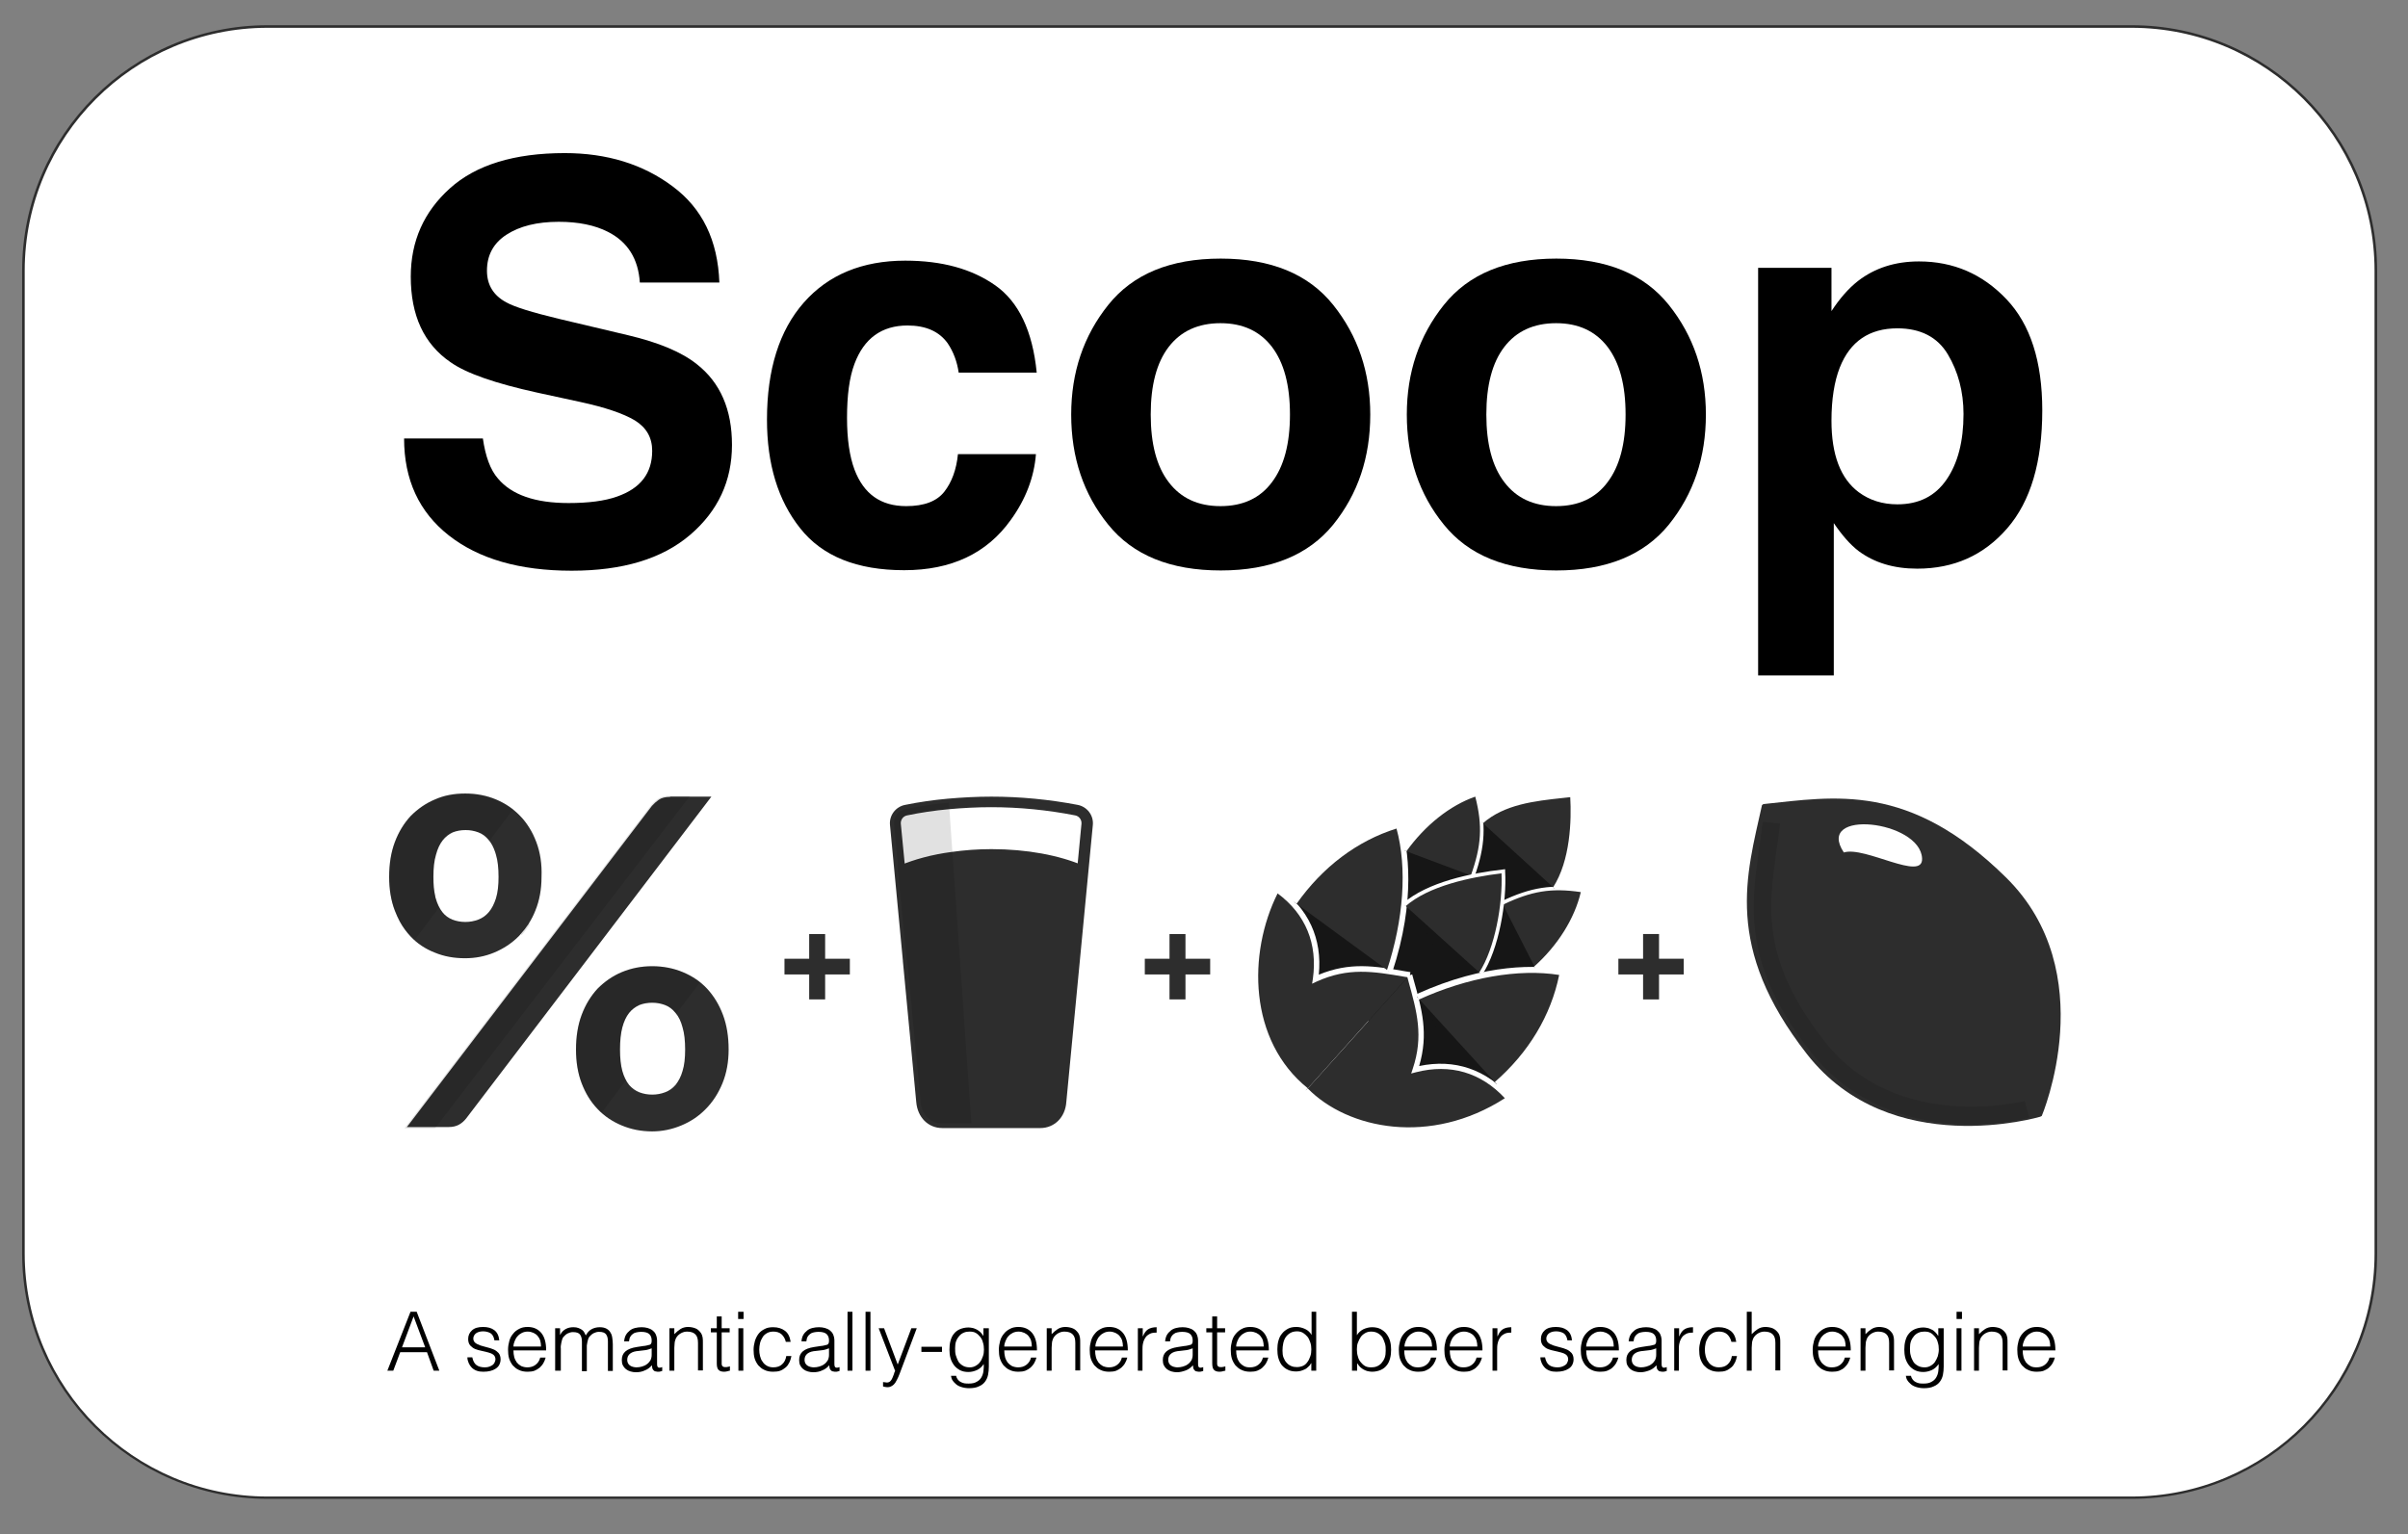 <?xml version="1.0" encoding="utf-8"?>
<!-- Generator: Adobe Illustrator 21.0.0, SVG Export Plug-In . SVG Version: 6.00 Build 0)  -->
<svg version="1.0" id="Layer_1" xmlns="http://www.w3.org/2000/svg" xmlns:xlink="http://www.w3.org/1999/xlink" x="0px" y="0px"
	 viewBox="0 0 935.6 596.3" style="enable-background:new 0 0 935.6 596.3;" xml:space="preserve">
<rect x="0" y="0" width="935.6" height="596.3" fill="#808080" stroke="none"/>
<style type="text/css">
	.st0{fill:#FFFFFF;}
	.st1{fill:#2D2D2D;}
	.st2{opacity:0.12;enable-background:new    ;}
	.st3{fill:#161616;}
	.st4{fill:none;stroke:#2D2D2D;stroke-width:4.37;stroke-miterlimit:10;}
	.st5{opacity:0.12;}
	.st6{fill:#020202;}
</style>
<g>
	<g>
		<g>
			<path class="st0" d="M828.2,582.1H104c-52.4,0-94.9-42.5-94.9-94.9v-382c0-52.4,42.5-94.9,94.9-94.9h724.2
				c52.4,0,94.9,42.5,94.9,94.9v382C923.1,539.6,880.6,582.1,828.2,582.1z"/>
		</g>
	</g>
	<g>
		<g>
			<path class="st1" d="M828.2,582.5H104c-52.6,0-95.4-42.8-95.4-95.4v-382C8.6,52.6,51.4,9.8,104,9.8h724.2
				c52.6,0,95.4,42.8,95.4,95.4v382C923.6,539.8,880.8,582.5,828.2,582.5z M104,10.8c-52.1,0-94.4,42.3-94.4,94.4v382
				c0,52.1,42.3,94.4,94.4,94.4h724.2c52.1,0,94.4-42.3,94.4-94.4v-382c0-52.1-42.3-94.4-94.4-94.4H104z"/>
		</g>
	</g>
</g>
<g>
	<g>
		<g>
			<path d="M187.6,170.3c1,7,2.9,12.3,5.9,15.7c5.3,6.3,14.4,9.5,27.4,9.5c7.7,0,14-0.8,18.8-2.5c9.2-3.2,13.7-9.1,13.7-17.8
				c0-5.1-2.2-9-6.7-11.8c-4.5-2.7-11.6-5.1-21.3-7.2l-16.6-3.6c-16.4-3.6-27.6-7.5-33.7-11.8c-10.4-7.1-15.5-18.2-15.5-33.3
				c0-13.8,5.1-25.2,15.2-34.3c10.1-9.1,25-13.7,44.6-13.7c16.4,0,30.4,4.3,41.9,12.9c11.6,8.6,17.6,21,18.2,37.4h-30.9
				c-0.6-9.2-4.7-15.8-12.4-19.7c-5.1-2.6-11.5-3.9-19.1-3.9c-8.5,0-15.2,1.7-20.3,5c-5.1,3.3-7.6,8-7.6,14c0,5.5,2.5,9.6,7.5,12.3
				c3.2,1.8,10,3.9,20.4,6.4l27,6.4c11.8,2.8,20.7,6.5,26.6,11.2c9.2,7.2,13.7,17.7,13.7,31.4c0,14-5.4,25.7-16.3,35
				s-26.2,13.9-46,13.9c-20.2,0-36.1-4.6-47.7-13.7c-11.6-9.1-17.4-21.7-17.4-37.7H187.6z"/>
		</g>
	</g>
	<g>
		<g>
			<path d="M372.5,144.9c-0.6-4.2-2-8.1-4.3-11.5c-3.3-4.6-8.5-6.9-15.6-6.9c-10,0-16.9,5-20.6,14.9c-2,5.3-2.9,12.3-2.9,21
				c0,8.3,1,15,2.9,20.1c3.6,9.5,10.2,14.2,20.1,14.2c7,0,11.9-1.9,14.8-5.6s4.7-8.6,5.3-14.6h30.3c-0.7,9-4,17.6-9.8,25.6
				c-9.3,13-23.1,19.5-41.4,19.5c-18.3,0-31.8-5.4-40.4-16.3c-8.6-10.8-12.9-24.9-12.9-42.2c0-19.5,4.8-34.7,14.3-45.5
				c9.5-10.8,22.7-16.3,39.4-16.3c14.3,0,25.9,3.2,35,9.6c9.1,6.4,14.5,17.7,16.1,33.9H372.5z"/>
		</g>
	</g>
	<g>
		<g>
			<path d="M518,203.9c-9.6,11.8-24.2,17.8-43.7,17.8c-19.5,0-34.1-5.9-43.7-17.8c-9.6-11.8-14.4-26.1-14.4-42.8
				c0-16.4,4.8-30.6,14.4-42.6c9.6-12,24.1-18,43.7-18c19.5,0,34.1,6,43.7,18c9.6,12,14.4,26.2,14.4,42.6
				C532.4,177.8,527.6,192,518,203.9z M494.2,187.4c4.7-6.2,7-15,7-26.3c0-11.4-2.3-20.1-7-26.3c-4.7-6.1-11.3-9.2-20-9.2
				c-8.7,0-15.4,3.1-20.1,9.2c-4.7,6.1-7,14.9-7,26.3c0,11.4,2.3,20.2,7,26.3c4.7,6.2,11.4,9.3,20.1,9.3
				C482.9,196.7,489.6,193.6,494.2,187.4z"/>
		</g>
	</g>
	<g>
		<g>
			<path d="M648.4,203.9c-9.6,11.8-24.2,17.8-43.7,17.8c-19.5,0-34.1-5.9-43.7-17.8c-9.6-11.8-14.4-26.1-14.4-42.8
				c0-16.4,4.8-30.6,14.4-42.6c9.6-12,24.1-18,43.7-18c19.5,0,34.1,6,43.7,18s14.4,26.2,14.4,42.6C662.8,177.8,658,192,648.4,203.9z
				 M624.6,187.4c4.7-6.2,7-15,7-26.3c0-11.4-2.3-20.1-7-26.3c-4.7-6.1-11.3-9.2-20-9.2s-15.4,3.1-20.1,9.2c-4.7,6.1-7,14.9-7,26.3
				c0,11.4,2.3,20.2,7,26.3c4.7,6.2,11.4,9.3,20.1,9.3S620,193.6,624.6,187.4z"/>
		</g>
	</g>
	<g>
		<g>
			<path d="M779.6,116.3c9.3,9.8,13.9,24.2,13.9,43.2c0,20-4.5,35.3-13.6,45.8c-9.1,10.5-20.7,15.7-35,15.7
				c-9.1,0-16.6-2.3-22.7-6.8c-3.3-2.5-6.5-6.2-9.7-10.9v59.2h-29.4V104.1h28.5v16.8c3.2-4.9,6.6-8.8,10.3-11.7
				c6.6-5.1,14.5-7.6,23.7-7.6C759,101.6,770.3,106.5,779.6,116.3z M756.8,137.7c-4-6.7-10.6-10.1-19.6-10.1
				c-10.9,0-18.4,5.1-22.4,15.3c-2.1,5.4-3.2,12.3-3.2,20.6c0,13.2,3.5,22.5,10.6,27.8c4.2,3.1,9.2,4.7,15,4.7
				c8.4,0,14.7-3.2,19.1-9.6c4.4-6.4,6.6-14.9,6.6-25.5C762.9,152.2,760.8,144.4,756.8,137.7z"/>
		</g>
	</g>
</g>
<g>
	<g>
		<g>
			<path d="M150.5,532.7l9-22.9h2.4l8.8,22.9h-2.2l-2.6-7.2h-10.4l-2.7,7.2H150.5z M156.2,523.6h9l-4.5-12L156.2,523.6z"/>
		</g>
	</g>
	<g>
		<g>
			<path d="M183.5,527.5c0.3,1.4,0.8,2.4,1.6,3c0.8,0.6,1.9,0.9,3.3,0.9c0.7,0,1.3-0.1,1.8-0.3c0.5-0.2,0.9-0.4,1.3-0.7
				c0.3-0.3,0.6-0.6,0.7-1c0.2-0.4,0.3-0.7,0.3-1.1c0-0.8-0.3-1.4-0.8-1.8c-0.5-0.4-1.2-0.7-2-0.9c-0.8-0.2-1.6-0.4-2.5-0.6
				c-0.9-0.2-1.8-0.4-2.5-0.7c-0.8-0.3-1.4-0.8-2-1.4c-0.5-0.6-0.8-1.4-0.8-2.5c0-1.4,0.5-2.5,1.5-3.4c1-0.9,2.4-1.3,4.3-1.3
				c1.8,0,3.2,0.4,4.3,1.2c1.1,0.8,1.8,2.1,2,4h-1.9c-0.2-1.3-0.7-2.2-1.4-2.7c-0.8-0.5-1.8-0.8-3-0.8c-1.2,0-2.1,0.3-2.8,0.8
				c-0.6,0.5-1,1.2-1,2c0,0.7,0.3,1.3,0.8,1.7c0.5,0.4,1.2,0.7,2,1c0.8,0.2,1.6,0.5,2.5,0.7c0.9,0.2,1.8,0.5,2.5,0.8
				c0.8,0.3,1.4,0.8,2,1.4c0.5,0.6,0.8,1.4,0.8,2.5c0,0.8-0.2,1.5-0.5,2.1s-0.8,1.1-1.4,1.5s-1.3,0.7-2.1,0.9
				c-0.8,0.2-1.7,0.3-2.7,0.3c-1,0-1.8-0.1-2.6-0.4c-0.8-0.3-1.4-0.7-1.9-1.2c-0.5-0.5-0.9-1.1-1.2-1.8c-0.3-0.7-0.5-1.4-0.5-2.2
				H183.5z"/>
		</g>
	</g>
	<g>
		<g>
			<path d="M199.5,524.9c0,0.9,0.1,1.7,0.3,2.5c0.2,0.8,0.6,1.5,1,2.1c0.5,0.6,1,1,1.7,1.4c0.7,0.3,1.5,0.5,2.4,0.5
				c1.2,0,2.3-0.3,3.2-1c0.9-0.7,1.5-1.6,1.8-2.8h2.1c-0.2,0.8-0.5,1.5-0.9,2.2c-0.4,0.7-0.9,1.2-1.4,1.7c-0.6,0.5-1.3,0.9-2,1.2
				c-0.8,0.3-1.7,0.4-2.7,0.4c-1.3,0-2.4-0.2-3.4-0.7c-1-0.4-1.7-1.1-2.4-1.8c-0.6-0.8-1.1-1.7-1.4-2.7c-0.3-1-0.4-2.2-0.4-3.4
				s0.2-2.3,0.5-3.4s0.8-2,1.5-2.8c0.6-0.8,1.4-1.4,2.4-1.9c0.9-0.5,2-0.7,3.2-0.7c2.3,0,4,0.8,5.3,2.3c1.3,1.6,1.9,3.8,1.9,6.8
				H199.5z M210.2,523.3c0-0.8-0.1-1.6-0.3-2.3c-0.2-0.7-0.6-1.3-1-1.8c-0.4-0.5-1-0.9-1.6-1.2c-0.7-0.3-1.4-0.5-2.3-0.5
				c-0.8,0-1.6,0.2-2.2,0.5c-0.6,0.3-1.2,0.7-1.7,1.3c-0.5,0.5-0.8,1.1-1.1,1.8s-0.5,1.4-0.5,2.2H210.2z"/>
		</g>
	</g>
	<g>
		<g>
			<path d="M217.6,532.7h-1.9v-16.5h1.9v2.5h0.1c0.5-1,1.2-1.7,2.1-2.2c0.9-0.5,1.9-0.7,3-0.7c0.8,0,1.4,0.1,1.9,0.3
				c0.5,0.2,1,0.4,1.4,0.7s0.7,0.6,0.9,1c0.2,0.4,0.4,0.8,0.6,1.2c0.6-1.1,1.3-1.9,2.2-2.4c0.9-0.5,2-0.8,3.2-0.8
				c1.1,0,2,0.2,2.7,0.6c0.7,0.4,1.2,0.9,1.5,1.5c0.4,0.6,0.6,1.3,0.7,2.1c0.1,0.8,0.2,1.6,0.2,2.4v10.4h-1.9v-11.4
				c0-1.2-0.2-2.1-0.7-2.8c-0.5-0.7-1.4-1-2.8-1c-0.7,0-1.4,0.2-2,0.5c-0.6,0.3-1.2,0.8-1.7,1.4c-0.2,0.3-0.4,0.6-0.5,1
				c-0.1,0.4-0.2,0.8-0.3,1.2c-0.1,0.4-0.1,0.8-0.2,1.2c0,0.4,0,0.8,0,1.1v8.9h-1.9v-11.4c0-1.2-0.2-2.1-0.7-2.8
				c-0.5-0.7-1.4-1-2.8-1c-0.7,0-1.4,0.2-2,0.5c-0.6,0.3-1.2,0.8-1.7,1.4c-0.2,0.3-0.4,0.6-0.5,1c-0.1,0.4-0.2,0.8-0.3,1.2
				c-0.1,0.4-0.1,0.8-0.2,1.2s0,0.8,0,1.1V532.7z"/>
		</g>
	</g>
	<g>
		<g>
			<path d="M250,523.1c0.4,0,0.8-0.1,1.3-0.2c0.5-0.1,0.9-0.2,1.2-0.3c0.3-0.1,0.5-0.4,0.6-0.7c0.1-0.3,0.1-0.7,0.1-1
				c0-1-0.3-1.8-0.9-2.4c-0.6-0.6-1.7-0.9-3.2-0.9c-0.7,0-1.3,0.1-1.8,0.2c-0.6,0.1-1,0.3-1.4,0.6c-0.4,0.3-0.8,0.7-1,1.1
				c-0.3,0.5-0.4,1.1-0.5,1.8h-1.9c0.1-1,0.3-1.8,0.7-2.5s0.9-1.2,1.5-1.7s1.3-0.8,2.1-1c0.8-0.2,1.6-0.3,2.5-0.3
				c0.8,0,1.6,0.1,2.3,0.3s1.4,0.5,1.9,0.9c0.5,0.4,1,0.9,1.3,1.6c0.3,0.7,0.5,1.5,0.5,2.4v9c0,0.7,0.1,1.2,0.4,1.4
				c0.3,0.2,0.8,0.2,1.6-0.1v1.5c-0.1,0-0.4,0.1-0.7,0.2c-0.3,0.1-0.6,0.1-0.8,0.1c-0.3,0-0.6,0-0.9-0.1c-0.3,0-0.6-0.1-0.8-0.3
				c-0.2-0.2-0.3-0.3-0.5-0.6c-0.1-0.2-0.2-0.5-0.2-0.7c0-0.3-0.1-0.5-0.1-0.8c-0.8,0.9-1.7,1.6-2.8,2c-1,0.5-2.2,0.7-3.4,0.7
				c-0.7,0-1.4-0.1-2.1-0.3c-0.7-0.2-1.3-0.5-1.8-0.9c-0.5-0.4-0.9-0.9-1.2-1.5c-0.3-0.6-0.4-1.3-0.4-2.1c0-2.8,1.9-4.4,5.8-5
				L250,523.1z M253.2,524c-0.8,0.3-1.6,0.6-2.4,0.7c-0.8,0.1-1.7,0.2-2.5,0.3c-1.5,0.1-2.6,0.4-3.4,1c-0.8,0.6-1.2,1.4-1.2,2.5
				c0,0.5,0.1,0.9,0.3,1.3c0.2,0.4,0.5,0.7,0.8,0.9c0.3,0.2,0.7,0.4,1.1,0.5c0.4,0.1,0.9,0.2,1.3,0.2c0.8,0,1.5-0.1,2.2-0.3
				c0.7-0.2,1.4-0.5,1.9-0.9c0.6-0.4,1-0.9,1.4-1.5c0.3-0.6,0.5-1.3,0.5-2.1V524z"/>
		</g>
	</g>
	<g>
		<g>
			<path d="M262,532.7h-1.9v-16.5h1.9v2.3c0.8-0.8,1.6-1.5,2.4-2c0.8-0.5,1.8-0.8,2.9-0.8c1,0,2,0.2,2.8,0.5c0.9,0.3,1.6,1,2.2,1.8
				c0.4,0.6,0.6,1.2,0.7,1.8s0.1,1.3,0.1,2v10.8h-1.9v-10.7c0-1.5-0.3-2.6-1-3.3c-0.7-0.7-1.7-1.1-3.3-1.1c-0.6,0-1.1,0.1-1.6,0.3
				c-0.5,0.2-0.9,0.4-1.3,0.7c-0.4,0.3-0.7,0.6-1,1c-0.3,0.4-0.5,0.8-0.6,1.2c-0.2,0.5-0.3,1-0.3,1.5c0,0.5-0.1,1-0.1,1.6V532.7z"/>
		</g>
	</g>
	<g>
		<g>
			<path d="M283.6,532.7c-0.2,0-0.5,0.1-0.9,0.2c-0.4,0.1-0.8,0.2-1.3,0.2c-1,0-1.7-0.2-2.2-0.7c-0.5-0.5-0.7-1.3-0.7-2.6v-12h-2.3
				v-1.6h2.3v-4.6h1.9v4.6h3.1v1.6h-3.1v11.3c0,0.4,0,0.8,0,1c0,0.3,0.1,0.5,0.2,0.7s0.3,0.3,0.5,0.4c0.2,0.1,0.5,0.1,0.9,0.1
				c0.3,0,0.5,0,0.8-0.1c0.3,0,0.5-0.1,0.8-0.2V532.7z"/>
		</g>
	</g>
	<g>
		<g>
			<path d="M286.8,512.6v-2.8h2.1v2.8H286.8z M286.9,532.7v-16.5h1.9v16.5H286.9z"/>
		</g>
	</g>
	<g>
		<g>
			<path d="M305.3,521.4c-0.3-1.2-0.9-2.2-1.7-2.9c-0.8-0.7-1.9-1-3.1-1c-1,0-1.8,0.2-2.5,0.6s-1.3,0.9-1.7,1.6
				c-0.4,0.7-0.8,1.4-1,2.3c-0.2,0.8-0.3,1.7-0.3,2.5c0,0.9,0.1,1.7,0.3,2.5c0.2,0.8,0.5,1.6,1,2.2c0.4,0.7,1,1.2,1.7,1.6
				c0.7,0.4,1.5,0.6,2.5,0.6c1.4,0,2.6-0.4,3.4-1.2c0.9-0.8,1.4-1.9,1.6-3.2h2c-0.2,0.9-0.4,1.7-0.8,2.5c-0.4,0.8-0.8,1.4-1.4,1.9
				c-0.6,0.5-1.3,1-2.1,1.3s-1.7,0.4-2.8,0.4c-1.3,0-2.4-0.2-3.4-0.7c-1-0.4-1.7-1.1-2.4-1.8c-0.6-0.8-1.1-1.7-1.4-2.7
				s-0.4-2.2-0.4-3.4c0-1.1,0.2-2.2,0.5-3.3c0.3-1,0.8-2,1.4-2.8c0.6-0.8,1.4-1.4,2.4-1.9c0.9-0.5,2-0.7,3.3-0.7
				c1.9,0,3.4,0.5,4.6,1.4s1.9,2.3,2.2,4.3H305.3z"/>
		</g>
	</g>
	<g>
		<g>
			<path d="M318.9,523.1c0.4,0,0.8-0.1,1.3-0.2c0.5-0.1,0.9-0.2,1.2-0.3c0.3-0.1,0.5-0.4,0.6-0.7c0.1-0.3,0.1-0.7,0.1-1
				c0-1-0.3-1.8-0.9-2.4c-0.6-0.6-1.7-0.9-3.2-0.9c-0.7,0-1.3,0.1-1.8,0.2c-0.6,0.1-1,0.3-1.4,0.6c-0.4,0.3-0.8,0.7-1,1.1
				c-0.3,0.5-0.4,1.1-0.5,1.8h-1.9c0.1-1,0.3-1.8,0.7-2.5s0.9-1.2,1.5-1.7s1.3-0.8,2.1-1c0.8-0.2,1.6-0.3,2.5-0.3
				c0.8,0,1.6,0.1,2.3,0.3s1.4,0.5,1.9,0.9c0.5,0.4,1,0.9,1.3,1.6c0.3,0.7,0.5,1.5,0.5,2.4v9c0,0.7,0.1,1.2,0.4,1.4
				c0.3,0.2,0.8,0.2,1.6-0.1v1.5c-0.1,0-0.4,0.1-0.7,0.2c-0.3,0.1-0.6,0.1-0.8,0.1c-0.3,0-0.6,0-0.9-0.1c-0.3,0-0.6-0.1-0.8-0.3
				c-0.2-0.2-0.3-0.3-0.5-0.6c-0.1-0.2-0.2-0.5-0.2-0.7c0-0.3-0.1-0.5-0.1-0.8c-0.8,0.9-1.7,1.6-2.8,2c-1,0.5-2.2,0.7-3.4,0.7
				c-0.7,0-1.4-0.1-2.1-0.3c-0.7-0.2-1.3-0.5-1.8-0.9c-0.5-0.4-0.9-0.9-1.2-1.5c-0.3-0.6-0.4-1.3-0.4-2.1c0-2.8,1.9-4.4,5.8-5
				L318.9,523.1z M322.1,524c-0.8,0.3-1.6,0.6-2.4,0.7c-0.8,0.1-1.7,0.2-2.5,0.3c-1.5,0.1-2.6,0.4-3.4,1c-0.8,0.6-1.2,1.4-1.2,2.5
				c0,0.5,0.1,0.9,0.3,1.3c0.2,0.4,0.5,0.7,0.8,0.9c0.3,0.2,0.7,0.4,1.1,0.5c0.4,0.1,0.9,0.2,1.3,0.2c0.8,0,1.5-0.1,2.2-0.3
				c0.7-0.2,1.4-0.5,1.9-0.9c0.6-0.4,1-0.9,1.4-1.5c0.3-0.6,0.5-1.3,0.5-2.1V524z"/>
		</g>
	</g>
	<g>
		<g>
			<path d="M329.3,532.7v-22.9h1.9v22.9H329.3z"/>
		</g>
	</g>
	<g>
		<g>
			<path d="M336.3,532.7v-22.9h1.9v22.9H336.3z"/>
		</g>
	</g>
	<g>
		<g>
			<path d="M343,537.1c0.3,0,0.5,0.1,0.8,0.1c0.3,0,0.5,0.1,0.8,0.1c0.5,0,1-0.2,1.3-0.5c0.3-0.3,0.6-0.7,0.8-1.2
				c0.2-0.5,0.4-1,0.6-1.5c0.1-0.5,0.3-1,0.5-1.3l-6.4-16.6h2.1l5.3,14.1l5.3-14.1h2.1l-6.1,16.2c-0.4,1-0.7,2-1.1,2.8
				s-0.7,1.5-1.1,2.1s-0.8,1-1.3,1.3c-0.5,0.3-1,0.5-1.7,0.5c-0.3,0-0.7,0-1-0.1c-0.3,0-0.6-0.1-0.8-0.2V537.1z"/>
		</g>
	</g>
	<g>
		<g>
			<path d="M366,523.4v2h-8v-2H366z"/>
		</g>
	</g>
	<g>
		<g>
			<path d="M382.3,516.2h1.9v14.9c0,1.1-0.1,2.2-0.3,3.2c-0.2,1-0.6,1.9-1.2,2.7c-0.6,0.8-1.4,1.4-2.4,1.8c-1,0.5-2.3,0.7-3.8,0.7
				c-1.2,0-2.2-0.2-3.1-0.5c-0.9-0.3-1.6-0.7-2.1-1.2c-0.6-0.5-1-1-1.3-1.5s-0.4-1.1-0.5-1.6h2c0.1,0.6,0.4,1.1,0.7,1.5
				c0.3,0.4,0.7,0.7,1.1,0.9c0.4,0.2,0.9,0.4,1.4,0.5c0.5,0.1,1.1,0.1,1.7,0.1c1.3,0,2.3-0.2,3.1-0.7c0.8-0.4,1.4-1,1.8-1.7
				c0.4-0.7,0.7-1.5,0.8-2.4c0.1-0.9,0.2-1.8,0.1-2.8c-0.6,1-1.5,1.8-2.5,2.3c-1.1,0.5-2.2,0.8-3.4,0.8c-1.3,0-2.3-0.2-3.3-0.7
				c-0.9-0.5-1.7-1.1-2.3-1.9c-0.6-0.8-1.1-1.7-1.4-2.8c-0.3-1.1-0.4-2.2-0.4-3.3c0-1.2,0.1-2.3,0.4-3.4s0.7-2,1.3-2.7
				c0.6-0.8,1.4-1.4,2.3-1.8c0.9-0.4,2.1-0.7,3.4-0.7c0.5,0,1.1,0.1,1.6,0.2c0.6,0.1,1.1,0.4,1.6,0.6c0.5,0.3,1,0.6,1.4,1
				c0.4,0.4,0.8,0.9,1.1,1.4h0.1V516.2z M382.3,524.5c0-1-0.1-1.9-0.4-2.8c-0.2-0.9-0.6-1.6-1.1-2.2c-0.5-0.6-1-1.1-1.7-1.5
				s-1.5-0.5-2.4-0.5c-0.8,0-1.5,0.1-2.2,0.4s-1.3,0.7-1.8,1.3c-0.5,0.6-0.9,1.2-1.2,2c-0.3,0.8-0.4,1.7-0.4,2.7c0,1,0,2,0.3,2.9
				s0.6,1.7,1,2.4c0.5,0.7,1.1,1.2,1.8,1.6c0.7,0.4,1.6,0.6,2.6,0.6c0.9,0,1.6-0.2,2.3-0.6c0.7-0.4,1.3-0.9,1.7-1.5
				c0.5-0.6,0.8-1.4,1.1-2.2C382.2,526.3,382.3,525.4,382.3,524.5z"/>
		</g>
	</g>
	<g>
		<g>
			<path d="M390.2,524.9c0,0.9,0.1,1.7,0.3,2.5c0.2,0.8,0.6,1.5,1,2.1c0.5,0.6,1,1,1.7,1.4c0.7,0.3,1.5,0.5,2.4,0.5
				c1.2,0,2.3-0.3,3.2-1c0.9-0.7,1.5-1.6,1.8-2.8h2.1c-0.2,0.8-0.5,1.5-0.9,2.2c-0.4,0.7-0.9,1.2-1.4,1.7c-0.6,0.5-1.3,0.9-2,1.2
				c-0.8,0.3-1.7,0.4-2.7,0.4c-1.3,0-2.4-0.2-3.4-0.7c-1-0.4-1.7-1.1-2.4-1.8c-0.6-0.8-1.1-1.7-1.4-2.7c-0.3-1-0.4-2.2-0.4-3.4
				s0.2-2.3,0.5-3.4s0.8-2,1.5-2.8c0.6-0.8,1.4-1.4,2.4-1.9c0.9-0.5,2-0.7,3.2-0.7c2.3,0,4,0.8,5.3,2.3c1.3,1.6,1.9,3.8,1.9,6.8
				H390.2z M400.9,523.3c0-0.8-0.1-1.6-0.3-2.3c-0.2-0.7-0.6-1.3-1-1.8c-0.4-0.5-1-0.9-1.6-1.2c-0.7-0.3-1.4-0.5-2.3-0.5
				c-0.8,0-1.6,0.2-2.2,0.5c-0.6,0.3-1.2,0.7-1.7,1.3c-0.5,0.5-0.8,1.1-1.1,1.8s-0.5,1.4-0.5,2.2H400.9z"/>
		</g>
	</g>
	<g>
		<g>
			<path d="M408.6,532.7h-1.9v-16.5h1.9v2.3c0.8-0.8,1.6-1.5,2.4-2c0.8-0.5,1.8-0.8,2.9-0.8c1,0,2,0.2,2.8,0.5
				c0.9,0.3,1.6,1,2.2,1.8c0.4,0.6,0.6,1.2,0.7,1.8s0.1,1.3,0.1,2v10.8h-1.9v-10.7c0-1.5-0.3-2.6-1-3.3c-0.7-0.7-1.7-1.1-3.3-1.1
				c-0.6,0-1.1,0.1-1.6,0.3c-0.5,0.2-0.9,0.4-1.3,0.7c-0.4,0.3-0.7,0.6-1,1c-0.3,0.4-0.5,0.8-0.6,1.2c-0.2,0.5-0.3,1-0.3,1.5
				c0,0.5-0.1,1-0.1,1.6V532.7z"/>
		</g>
	</g>
	<g>
		<g>
			<path d="M425.5,524.9c0,0.9,0.1,1.7,0.3,2.5c0.2,0.8,0.6,1.5,1,2.1c0.5,0.6,1,1,1.7,1.4c0.7,0.3,1.5,0.5,2.4,0.5
				c1.2,0,2.3-0.3,3.2-1c0.9-0.7,1.5-1.6,1.8-2.8h2.1c-0.2,0.8-0.5,1.5-0.9,2.2c-0.4,0.7-0.9,1.2-1.4,1.7c-0.6,0.5-1.3,0.9-2,1.2
				c-0.8,0.3-1.7,0.4-2.7,0.4c-1.3,0-2.4-0.2-3.4-0.7c-1-0.4-1.7-1.1-2.4-1.8c-0.6-0.8-1.1-1.7-1.4-2.7c-0.3-1-0.4-2.2-0.4-3.4
				s0.2-2.3,0.5-3.4s0.8-2,1.5-2.8c0.6-0.8,1.4-1.4,2.4-1.9c0.9-0.5,2-0.7,3.2-0.7c2.3,0,4,0.8,5.3,2.3c1.3,1.6,1.9,3.8,1.9,6.8
				H425.5z M436.3,523.3c0-0.8-0.1-1.6-0.3-2.3c-0.2-0.7-0.6-1.3-1-1.8c-0.4-0.5-1-0.9-1.6-1.2c-0.7-0.3-1.4-0.5-2.3-0.5
				c-0.8,0-1.6,0.2-2.2,0.5c-0.6,0.3-1.2,0.7-1.7,1.3c-0.5,0.5-0.8,1.1-1.1,1.8s-0.5,1.4-0.5,2.2H436.3z"/>
		</g>
	</g>
	<g>
		<g>
			<path d="M444,532.7h-1.9v-16.5h1.9v3.1h0.1c0.5-1.3,1.2-2.2,2-2.7c0.8-0.5,1.9-0.8,3.3-0.8v2.1c-1.1,0-2,0.1-2.7,0.5
				c-0.7,0.4-1.3,0.8-1.7,1.5c-0.4,0.6-0.7,1.3-0.9,2.2s-0.2,1.7-0.2,2.6V532.7z"/>
		</g>
	</g>
	<g>
		<g>
			<path d="M460.2,523.1c0.4,0,0.8-0.1,1.3-0.2c0.5-0.1,0.9-0.2,1.2-0.3c0.3-0.1,0.5-0.4,0.6-0.7s0.1-0.7,0.1-1c0-1-0.3-1.8-0.9-2.4
				s-1.7-0.9-3.2-0.9c-0.7,0-1.3,0.1-1.8,0.2c-0.6,0.1-1,0.3-1.4,0.6s-0.8,0.7-1,1.1c-0.3,0.5-0.4,1.1-0.5,1.8h-1.9
				c0.1-1,0.3-1.8,0.7-2.5c0.4-0.7,0.9-1.2,1.5-1.7s1.3-0.8,2.1-1c0.8-0.2,1.6-0.3,2.5-0.3c0.8,0,1.6,0.1,2.3,0.3
				c0.7,0.2,1.4,0.5,1.9,0.9c0.5,0.4,1,0.9,1.3,1.6c0.3,0.7,0.5,1.5,0.5,2.4v9c0,0.7,0.1,1.2,0.4,1.4s0.8,0.2,1.6-0.1v1.5
				c-0.1,0-0.4,0.1-0.7,0.2s-0.6,0.1-0.8,0.1c-0.3,0-0.6,0-0.9-0.1c-0.3,0-0.6-0.1-0.8-0.3c-0.2-0.2-0.3-0.3-0.5-0.6
				c-0.1-0.2-0.2-0.5-0.2-0.7c0-0.3-0.1-0.5-0.1-0.8c-0.8,0.9-1.7,1.6-2.8,2s-2.2,0.7-3.4,0.7c-0.7,0-1.4-0.1-2.1-0.3
				c-0.7-0.2-1.3-0.5-1.8-0.9c-0.5-0.4-0.9-0.9-1.2-1.5c-0.3-0.6-0.4-1.3-0.4-2.1c0-2.8,1.9-4.4,5.8-5L460.2,523.1z M463.4,524
				c-0.8,0.3-1.6,0.6-2.4,0.7c-0.8,0.1-1.7,0.2-2.5,0.3c-1.5,0.1-2.6,0.4-3.4,1c-0.8,0.6-1.2,1.4-1.2,2.5c0,0.5,0.1,0.9,0.3,1.3
				c0.2,0.4,0.5,0.7,0.8,0.9c0.3,0.2,0.7,0.4,1.1,0.5c0.4,0.1,0.9,0.2,1.3,0.2c0.8,0,1.5-0.1,2.2-0.3c0.7-0.2,1.4-0.5,1.9-0.9
				c0.6-0.4,1-0.9,1.4-1.5c0.3-0.6,0.5-1.3,0.5-2.1V524z"/>
		</g>
	</g>
	<g>
		<g>
			<path d="M476.1,532.7c-0.2,0-0.5,0.1-0.9,0.2c-0.4,0.1-0.8,0.2-1.3,0.2c-1,0-1.7-0.2-2.2-0.7c-0.5-0.5-0.7-1.3-0.7-2.6v-12h-2.3
				v-1.6h2.3v-4.6h1.9v4.6h3.1v1.6h-3.1v11.3c0,0.4,0,0.8,0,1c0,0.3,0.1,0.5,0.2,0.7c0.1,0.2,0.3,0.3,0.5,0.4
				c0.2,0.1,0.5,0.1,0.9,0.1c0.3,0,0.5,0,0.8-0.1c0.3,0,0.5-0.1,0.8-0.2V532.7z"/>
		</g>
	</g>
	<g>
		<g>
			<path d="M480.3,524.9c0,0.9,0.1,1.7,0.3,2.5c0.2,0.8,0.6,1.5,1,2.1c0.5,0.6,1,1,1.7,1.4s1.5,0.5,2.4,0.5c1.2,0,2.3-0.3,3.2-1
				c0.9-0.7,1.5-1.6,1.8-2.8h2.1c-0.2,0.8-0.5,1.5-0.9,2.2c-0.4,0.7-0.9,1.2-1.4,1.7s-1.3,0.9-2,1.2c-0.8,0.3-1.7,0.4-2.7,0.4
				c-1.3,0-2.4-0.2-3.4-0.7c-1-0.4-1.7-1.1-2.4-1.8c-0.6-0.8-1.1-1.7-1.4-2.7s-0.4-2.2-0.4-3.4s0.2-2.3,0.5-3.4
				c0.3-1.1,0.8-2,1.5-2.8s1.4-1.4,2.4-1.9c0.9-0.5,2-0.7,3.2-0.7c2.3,0,4,0.8,5.3,2.3c1.3,1.6,1.9,3.8,1.9,6.8H480.3z M491,523.3
				c0-0.8-0.1-1.6-0.3-2.3c-0.2-0.7-0.6-1.3-1-1.8c-0.4-0.5-1-0.9-1.6-1.2c-0.7-0.3-1.4-0.5-2.3-0.5s-1.6,0.2-2.2,0.5
				c-0.6,0.3-1.2,0.7-1.7,1.3c-0.5,0.5-0.8,1.1-1.1,1.8c-0.3,0.7-0.5,1.4-0.5,2.2H491z"/>
		</g>
	</g>
	<g>
		<g>
			<path d="M509.5,509.8h1.9v22.9h-1.9v-2.9h-0.1c-0.3,0.6-0.6,1-1.1,1.4c-0.4,0.4-0.9,0.8-1.4,1s-1.1,0.5-1.6,0.6
				c-0.6,0.1-1.1,0.2-1.6,0.2c-1.3,0-2.5-0.2-3.4-0.7c-0.9-0.4-1.7-1.1-2.3-1.8c-0.6-0.8-1-1.7-1.3-2.7c-0.3-1.1-0.4-2.2-0.4-3.4
				c0-1.1,0.1-2.2,0.4-3.3s0.7-2,1.4-2.8c0.6-0.8,1.4-1.4,2.3-1.9c0.9-0.5,2-0.7,3.3-0.7c1.2,0,2.3,0.3,3.4,0.8
				c1.1,0.5,1.9,1.3,2.5,2.3V509.8z M509.5,524.4c0-0.9-0.1-1.8-0.4-2.7c-0.3-0.8-0.6-1.6-1.1-2.2s-1.1-1.1-1.7-1.5
				c-0.7-0.4-1.5-0.6-2.3-0.6c-1,0-1.9,0.2-2.6,0.6c-0.7,0.4-1.3,0.9-1.8,1.6c-0.5,0.7-0.8,1.5-1,2.4c-0.2,0.9-0.3,1.9-0.3,2.9
				c0,1,0.1,2,0.4,2.7c0.3,0.8,0.7,1.5,1.2,2c0.5,0.6,1.1,1,1.8,1.3c0.7,0.3,1.4,0.4,2.2,0.4c0.9,0,1.7-0.2,2.4-0.5s1.3-0.9,1.7-1.5
				c0.5-0.6,0.8-1.4,1.1-2.2C509.4,526.3,509.5,525.4,509.5,524.4z"/>
		</g>
	</g>
	<g>
		<g>
			<path d="M527.2,532.7h-1.9v-22.9h1.9v9.1c0.6-1,1.5-1.8,2.5-2.3c1.1-0.5,2.2-0.8,3.4-0.8c1.2,0,2.3,0.2,3.3,0.7
				c0.9,0.5,1.7,1.1,2.3,1.9c0.6,0.8,1.1,1.7,1.4,2.8c0.3,1.1,0.4,2.2,0.4,3.3c0,1.2-0.1,2.3-0.4,3.4s-0.7,2-1.3,2.7
				c-0.6,0.8-1.4,1.4-2.3,1.8c-0.9,0.4-2.1,0.7-3.4,0.7c-0.5,0-1.1-0.1-1.6-0.2c-0.6-0.1-1.1-0.4-1.6-0.6c-0.5-0.3-1-0.6-1.4-1
				c-0.4-0.4-0.8-0.9-1.1-1.4h-0.1V532.7z M527.2,524.4c0,1,0.1,1.9,0.4,2.8c0.2,0.9,0.6,1.6,1.1,2.2s1,1.1,1.7,1.5s1.5,0.5,2.4,0.5
				c0.8,0,1.5-0.1,2.2-0.4s1.3-0.7,1.8-1.3c0.5-0.6,0.9-1.2,1.2-2c0.3-0.8,0.4-1.7,0.4-2.7c0-1,0-2-0.3-2.9s-0.6-1.7-1-2.4
				c-0.5-0.7-1.1-1.2-1.8-1.6c-0.7-0.4-1.6-0.6-2.6-0.6c-0.9,0-1.6,0.2-2.3,0.6c-0.7,0.4-1.3,0.9-1.7,1.5s-0.8,1.4-1.1,2.2
				C527.3,522.5,527.2,523.4,527.2,524.4z"/>
		</g>
	</g>
	<g>
		<g>
			<path d="M545.6,524.9c0,0.9,0.1,1.7,0.3,2.5c0.2,0.8,0.6,1.5,1,2.1c0.5,0.6,1,1,1.7,1.4s1.5,0.5,2.4,0.5c1.2,0,2.3-0.3,3.2-1
				c0.9-0.7,1.5-1.6,1.8-2.8h2.1c-0.2,0.8-0.5,1.5-0.9,2.2c-0.4,0.7-0.9,1.2-1.4,1.7s-1.3,0.9-2,1.2c-0.8,0.3-1.7,0.4-2.7,0.4
				c-1.3,0-2.4-0.2-3.4-0.7c-1-0.4-1.7-1.1-2.4-1.8c-0.6-0.8-1.1-1.7-1.4-2.7s-0.4-2.2-0.4-3.4s0.2-2.3,0.5-3.4
				c0.3-1.1,0.8-2,1.5-2.8s1.4-1.4,2.4-1.9c0.9-0.5,2-0.7,3.2-0.7c2.3,0,4,0.8,5.3,2.3c1.3,1.6,1.9,3.8,1.9,6.8H545.6z M556.4,523.3
				c0-0.8-0.1-1.6-0.3-2.3c-0.2-0.7-0.6-1.3-1-1.8c-0.4-0.5-1-0.9-1.6-1.2c-0.7-0.3-1.4-0.5-2.3-0.5s-1.6,0.2-2.2,0.5
				c-0.6,0.3-1.2,0.7-1.7,1.3c-0.5,0.5-0.8,1.1-1.1,1.8c-0.3,0.7-0.5,1.4-0.5,2.2H556.4z"/>
		</g>
	</g>
	<g>
		<g>
			<path d="M563.3,524.9c0,0.9,0.1,1.7,0.3,2.5c0.2,0.8,0.6,1.5,1,2.1c0.5,0.6,1,1,1.7,1.4s1.5,0.5,2.4,0.5c1.2,0,2.3-0.3,3.2-1
				c0.9-0.7,1.5-1.6,1.8-2.8h2.1c-0.2,0.8-0.5,1.5-0.9,2.2c-0.4,0.7-0.9,1.2-1.4,1.7s-1.3,0.9-2,1.2c-0.8,0.3-1.7,0.4-2.7,0.4
				c-1.3,0-2.4-0.2-3.4-0.7c-1-0.4-1.7-1.1-2.4-1.8c-0.6-0.8-1.1-1.7-1.4-2.7s-0.4-2.2-0.4-3.4s0.2-2.3,0.5-3.4
				c0.3-1.1,0.8-2,1.5-2.8s1.4-1.4,2.4-1.9c0.9-0.5,2-0.7,3.2-0.7c2.3,0,4,0.8,5.3,2.3c1.3,1.6,1.9,3.8,1.9,6.8H563.3z M574,523.3
				c0-0.8-0.1-1.6-0.3-2.3c-0.2-0.7-0.6-1.3-1-1.8c-0.4-0.5-1-0.9-1.6-1.2c-0.7-0.3-1.4-0.5-2.3-0.5s-1.6,0.2-2.2,0.5
				c-0.6,0.3-1.2,0.7-1.7,1.3c-0.5,0.5-0.8,1.1-1.1,1.8c-0.3,0.7-0.5,1.4-0.5,2.2H574z"/>
		</g>
	</g>
	<g>
		<g>
			<path d="M581.8,532.7h-1.9v-16.5h1.9v3.1h0.1c0.5-1.3,1.2-2.2,2-2.7c0.8-0.5,1.9-0.8,3.3-0.8v2.1c-1.1,0-2,0.1-2.7,0.5
				c-0.7,0.4-1.3,0.8-1.7,1.5c-0.4,0.6-0.7,1.3-0.9,2.2c-0.2,0.8-0.2,1.7-0.2,2.6V532.7z"/>
		</g>
	</g>
	<g>
		<g>
			<path d="M600.3,527.5c0.3,1.4,0.8,2.4,1.6,3c0.8,0.6,1.9,0.9,3.3,0.9c0.7,0,1.3-0.1,1.8-0.3c0.5-0.2,0.9-0.4,1.3-0.7
				s0.6-0.6,0.7-1c0.2-0.4,0.3-0.7,0.3-1.1c0-0.8-0.3-1.4-0.8-1.8c-0.5-0.4-1.2-0.7-2-0.9c-0.8-0.2-1.6-0.4-2.5-0.6
				c-0.9-0.2-1.8-0.4-2.5-0.7c-0.8-0.3-1.4-0.8-2-1.4c-0.5-0.6-0.8-1.4-0.8-2.5c0-1.4,0.5-2.5,1.5-3.4c1-0.9,2.4-1.3,4.3-1.3
				c1.8,0,3.2,0.4,4.3,1.2c1.1,0.8,1.8,2.1,2,4H609c-0.2-1.3-0.7-2.2-1.4-2.7c-0.8-0.5-1.8-0.8-3-0.8s-2.1,0.3-2.8,0.8
				c-0.6,0.5-1,1.2-1,2c0,0.7,0.3,1.3,0.8,1.7c0.5,0.4,1.2,0.7,2,1c0.8,0.2,1.6,0.5,2.5,0.7c0.9,0.2,1.8,0.5,2.5,0.8
				c0.8,0.3,1.4,0.8,2,1.4c0.5,0.6,0.8,1.4,0.8,2.5c0,0.8-0.2,1.5-0.5,2.1c-0.3,0.6-0.8,1.1-1.4,1.5c-0.6,0.4-1.3,0.7-2.1,0.9
				c-0.8,0.2-1.7,0.3-2.7,0.3s-1.8-0.1-2.6-0.4s-1.4-0.7-1.9-1.2c-0.5-0.5-0.9-1.1-1.2-1.8c-0.3-0.7-0.5-1.4-0.5-2.2H600.3z"/>
		</g>
	</g>
	<g>
		<g>
			<path d="M616.3,524.9c0,0.9,0.1,1.7,0.3,2.5c0.2,0.8,0.6,1.5,1,2.1c0.5,0.6,1,1,1.7,1.4s1.5,0.5,2.4,0.5c1.2,0,2.3-0.3,3.2-1
				c0.9-0.7,1.5-1.6,1.8-2.8h2.1c-0.2,0.8-0.5,1.5-0.9,2.2c-0.4,0.7-0.9,1.2-1.4,1.7s-1.3,0.9-2,1.2c-0.8,0.3-1.7,0.4-2.7,0.4
				c-1.3,0-2.4-0.2-3.4-0.7c-1-0.4-1.7-1.1-2.4-1.8c-0.6-0.8-1.1-1.7-1.4-2.7s-0.4-2.2-0.4-3.4s0.2-2.3,0.5-3.4
				c0.3-1.1,0.8-2,1.5-2.8s1.4-1.4,2.4-1.9c0.9-0.5,2-0.7,3.2-0.7c2.3,0,4,0.8,5.3,2.3c1.3,1.6,1.9,3.8,1.9,6.8H616.3z M627,523.3
				c0-0.8-0.1-1.6-0.3-2.3c-0.2-0.7-0.6-1.3-1-1.8c-0.4-0.5-1-0.9-1.6-1.2c-0.7-0.3-1.4-0.5-2.3-0.5s-1.6,0.2-2.2,0.5
				c-0.6,0.3-1.2,0.7-1.7,1.3c-0.5,0.5-0.8,1.1-1.1,1.8c-0.3,0.7-0.5,1.4-0.5,2.2H627z"/>
		</g>
	</g>
	<g>
		<g>
			<path d="M640.3,523.1c0.4,0,0.8-0.1,1.3-0.2c0.5-0.1,0.9-0.2,1.2-0.3c0.3-0.1,0.5-0.4,0.6-0.7s0.1-0.7,0.1-1c0-1-0.3-1.8-0.9-2.4
				s-1.7-0.9-3.2-0.9c-0.7,0-1.3,0.1-1.8,0.2c-0.6,0.1-1,0.3-1.4,0.6s-0.8,0.7-1,1.1c-0.3,0.5-0.4,1.1-0.5,1.8h-1.9
				c0.1-1,0.3-1.8,0.7-2.5c0.4-0.7,0.9-1.2,1.5-1.7s1.3-0.8,2.1-1c0.8-0.2,1.6-0.3,2.5-0.3c0.8,0,1.6,0.1,2.3,0.3
				c0.7,0.2,1.4,0.5,1.9,0.9c0.5,0.4,1,0.9,1.3,1.6c0.3,0.7,0.5,1.5,0.5,2.4v9c0,0.7,0.1,1.2,0.4,1.4s0.8,0.2,1.6-0.1v1.5
				c-0.1,0-0.4,0.1-0.7,0.2s-0.6,0.1-0.8,0.1c-0.3,0-0.6,0-0.9-0.1c-0.3,0-0.6-0.1-0.8-0.3c-0.2-0.2-0.3-0.3-0.5-0.6
				c-0.1-0.2-0.2-0.5-0.2-0.7c0-0.3-0.1-0.5-0.1-0.8c-0.8,0.9-1.7,1.6-2.8,2s-2.2,0.7-3.4,0.7c-0.7,0-1.4-0.1-2.1-0.3
				c-0.7-0.2-1.3-0.5-1.8-0.9c-0.5-0.4-0.9-0.9-1.2-1.5c-0.3-0.6-0.4-1.3-0.4-2.1c0-2.8,1.9-4.4,5.8-5L640.3,523.1z M643.5,524
				c-0.8,0.3-1.6,0.6-2.4,0.7c-0.8,0.1-1.7,0.2-2.5,0.3c-1.5,0.1-2.6,0.4-3.4,1c-0.8,0.6-1.2,1.4-1.2,2.5c0,0.5,0.1,0.9,0.3,1.3
				c0.2,0.4,0.5,0.7,0.8,0.9c0.3,0.2,0.7,0.4,1.1,0.5c0.4,0.1,0.9,0.2,1.3,0.2c0.8,0,1.5-0.1,2.2-0.3c0.7-0.2,1.4-0.5,1.9-0.9
				c0.6-0.4,1-0.9,1.4-1.5c0.3-0.6,0.5-1.3,0.5-2.1V524z"/>
		</g>
	</g>
	<g>
		<g>
			<path d="M652.4,532.7h-1.9v-16.5h1.9v3.1h0.1c0.5-1.3,1.2-2.2,2-2.7c0.8-0.5,1.9-0.8,3.3-0.8v2.1c-1.1,0-2,0.1-2.7,0.5
				c-0.7,0.4-1.3,0.8-1.7,1.5c-0.4,0.6-0.7,1.3-0.9,2.2c-0.2,0.8-0.2,1.7-0.2,2.6V532.7z"/>
		</g>
	</g>
	<g>
		<g>
			<path d="M672.7,521.4c-0.3-1.2-0.9-2.2-1.7-2.9c-0.8-0.7-1.9-1-3.1-1c-1,0-1.8,0.2-2.5,0.6s-1.3,0.9-1.7,1.6
				c-0.4,0.7-0.8,1.4-1,2.3s-0.3,1.7-0.3,2.5c0,0.9,0.1,1.7,0.3,2.5c0.2,0.8,0.5,1.6,1,2.2c0.4,0.7,1,1.2,1.7,1.6
				c0.7,0.4,1.5,0.6,2.5,0.6c1.4,0,2.6-0.4,3.4-1.2c0.9-0.8,1.4-1.9,1.6-3.2h2c-0.2,0.9-0.4,1.7-0.8,2.5c-0.4,0.8-0.8,1.4-1.4,1.9
				c-0.6,0.5-1.3,1-2.1,1.3c-0.8,0.3-1.7,0.4-2.8,0.4c-1.3,0-2.4-0.2-3.4-0.7c-1-0.4-1.7-1.1-2.4-1.8c-0.6-0.8-1.1-1.7-1.4-2.7
				s-0.4-2.2-0.4-3.4c0-1.1,0.2-2.2,0.5-3.3c0.3-1,0.8-2,1.4-2.8c0.6-0.8,1.4-1.4,2.4-1.9c0.9-0.5,2-0.7,3.3-0.7
				c1.9,0,3.4,0.5,4.6,1.4c1.2,0.9,1.9,2.3,2.2,4.3H672.7z"/>
		</g>
	</g>
	<g>
		<g>
			<path d="M678.7,532.7v-22.9h1.9v8.7c0.8-0.8,1.6-1.5,2.4-2c0.8-0.5,1.8-0.8,2.9-0.8c1,0,2,0.2,2.8,0.5s1.6,1,2.2,1.8
				c0.4,0.6,0.6,1.2,0.7,1.8s0.1,1.3,0.1,2v10.8h-1.9v-10.7c0-1.5-0.3-2.6-1-3.3c-0.7-0.7-1.7-1.1-3.3-1.1c-0.6,0-1.1,0.1-1.6,0.3
				c-0.5,0.2-0.9,0.4-1.3,0.7c-0.4,0.3-0.7,0.6-1,1c-0.3,0.4-0.5,0.8-0.6,1.2c-0.2,0.5-0.3,1-0.3,1.5c0,0.5-0.1,1-0.1,1.6v8.9H678.7
				z"/>
		</g>
	</g>
	<g>
		<g>
			<path d="M706.4,524.9c0,0.9,0.1,1.7,0.3,2.5c0.2,0.8,0.6,1.5,1,2.1c0.5,0.6,1,1,1.7,1.4s1.5,0.5,2.4,0.5c1.2,0,2.3-0.3,3.2-1
				c0.9-0.7,1.5-1.6,1.8-2.8h2.1c-0.2,0.8-0.5,1.5-0.9,2.2c-0.4,0.7-0.9,1.2-1.4,1.7s-1.3,0.9-2,1.2c-0.8,0.3-1.7,0.4-2.7,0.4
				c-1.3,0-2.4-0.2-3.4-0.7c-1-0.4-1.7-1.1-2.4-1.8c-0.6-0.8-1.1-1.7-1.4-2.7s-0.4-2.2-0.4-3.4s0.2-2.3,0.5-3.4
				c0.3-1.1,0.8-2,1.5-2.8s1.4-1.4,2.4-1.9c0.9-0.5,2-0.7,3.2-0.7c2.3,0,4,0.8,5.3,2.3c1.3,1.6,1.9,3.8,1.9,6.8H706.4z M717.1,523.3
				c0-0.8-0.1-1.6-0.3-2.3c-0.2-0.7-0.6-1.3-1-1.8c-0.4-0.5-1-0.9-1.6-1.2c-0.7-0.3-1.4-0.5-2.3-0.5s-1.6,0.2-2.2,0.5
				c-0.6,0.3-1.2,0.7-1.7,1.3c-0.5,0.5-0.8,1.1-1.1,1.8c-0.3,0.7-0.5,1.4-0.5,2.2H717.1z"/>
		</g>
	</g>
	<g>
		<g>
			<path d="M724.8,532.7h-1.9v-16.5h1.9v2.3c0.8-0.8,1.6-1.5,2.4-2c0.8-0.5,1.8-0.8,2.9-0.8c1,0,2,0.2,2.8,0.5s1.6,1,2.2,1.8
				c0.4,0.6,0.6,1.2,0.7,1.8s0.1,1.3,0.1,2v10.8H734v-10.7c0-1.5-0.3-2.6-1-3.3c-0.7-0.7-1.7-1.1-3.3-1.1c-0.6,0-1.1,0.1-1.6,0.3
				c-0.5,0.2-0.9,0.4-1.3,0.7c-0.4,0.3-0.7,0.6-1,1c-0.3,0.4-0.5,0.8-0.6,1.2c-0.2,0.5-0.3,1-0.3,1.5c0,0.5-0.1,1-0.1,1.6V532.7z"/>
		</g>
	</g>
	<g>
		<g>
			<path d="M753.3,516.2h1.9v14.9c0,1.1-0.1,2.2-0.3,3.2c-0.2,1-0.6,1.9-1.2,2.7c-0.6,0.8-1.4,1.4-2.4,1.8c-1,0.5-2.3,0.7-3.8,0.7
				c-1.2,0-2.2-0.2-3.1-0.5c-0.9-0.3-1.6-0.7-2.1-1.2c-0.6-0.5-1-1-1.3-1.5s-0.4-1.1-0.5-1.6h2c0.1,0.6,0.4,1.1,0.7,1.5
				c0.3,0.4,0.7,0.7,1.1,0.9s0.9,0.4,1.4,0.5c0.5,0.1,1.1,0.1,1.7,0.1c1.3,0,2.3-0.2,3.1-0.7c0.8-0.4,1.4-1,1.8-1.7
				c0.4-0.7,0.7-1.5,0.8-2.4c0.1-0.9,0.2-1.8,0.1-2.8c-0.6,1-1.5,1.8-2.5,2.3c-1.1,0.5-2.2,0.8-3.4,0.8c-1.2,0-2.3-0.2-3.3-0.7
				c-0.9-0.5-1.7-1.1-2.3-1.9c-0.6-0.8-1.1-1.7-1.4-2.8s-0.4-2.2-0.4-3.3c0-1.2,0.1-2.3,0.4-3.4c0.3-1.1,0.7-2,1.3-2.7
				c0.6-0.8,1.4-1.4,2.3-1.8c0.9-0.4,2.1-0.7,3.4-0.7c0.5,0,1.1,0.1,1.6,0.2c0.6,0.1,1.1,0.4,1.6,0.6s1,0.6,1.4,1
				c0.4,0.4,0.8,0.9,1.1,1.4h0.1V516.2z M753.3,524.5c0-1-0.1-1.9-0.4-2.8c-0.2-0.9-0.6-1.6-1.1-2.2c-0.5-0.6-1-1.1-1.7-1.5
				s-1.5-0.5-2.4-0.5c-0.8,0-1.5,0.1-2.2,0.4c-0.7,0.3-1.3,0.7-1.8,1.3c-0.5,0.6-0.9,1.2-1.2,2s-0.4,1.7-0.4,2.7c0,1,0,2,0.3,2.9
				c0.2,0.9,0.6,1.7,1,2.4s1.1,1.2,1.8,1.6c0.7,0.4,1.6,0.6,2.6,0.6c0.9,0,1.6-0.2,2.3-0.6s1.3-0.9,1.7-1.5s0.8-1.4,1.1-2.2
				C753.1,526.3,753.3,525.4,753.3,524.5z"/>
		</g>
	</g>
	<g>
		<g>
			<path d="M760.2,512.6v-2.8h2.1v2.8H760.2z M760.2,532.7v-16.5h1.9v16.5H760.2z"/>
		</g>
	</g>
	<g>
		<g>
			<path d="M768.9,532.7H767v-16.5h1.9v2.3c0.8-0.8,1.6-1.5,2.4-2c0.8-0.5,1.8-0.8,2.9-0.8c1,0,2,0.2,2.8,0.5s1.6,1,2.2,1.8
				c0.4,0.6,0.6,1.2,0.7,1.8s0.1,1.3,0.1,2v10.8h-1.9v-10.7c0-1.5-0.3-2.6-1-3.3c-0.7-0.7-1.7-1.1-3.3-1.1c-0.6,0-1.1,0.1-1.6,0.3
				c-0.5,0.2-0.9,0.4-1.3,0.7c-0.4,0.3-0.7,0.6-1,1c-0.3,0.4-0.5,0.8-0.6,1.2c-0.2,0.5-0.3,1-0.3,1.5c0,0.5-0.1,1-0.1,1.6V532.7z"/>
		</g>
	</g>
	<g>
		<g>
			<path d="M785.9,524.9c0,0.9,0.1,1.7,0.3,2.5c0.2,0.8,0.6,1.5,1,2.1c0.5,0.6,1,1,1.7,1.4s1.5,0.5,2.4,0.5c1.2,0,2.3-0.3,3.2-1
				c0.9-0.7,1.5-1.6,1.8-2.8h2.1c-0.2,0.8-0.5,1.5-0.9,2.2c-0.4,0.7-0.9,1.2-1.4,1.7s-1.3,0.9-2,1.2c-0.8,0.3-1.7,0.4-2.7,0.4
				c-1.3,0-2.4-0.2-3.4-0.7c-1-0.4-1.7-1.1-2.4-1.8c-0.6-0.8-1.1-1.7-1.4-2.7s-0.4-2.2-0.4-3.4s0.2-2.3,0.5-3.4
				c0.3-1.1,0.8-2,1.5-2.8s1.4-1.4,2.4-1.9c0.9-0.5,2-0.7,3.2-0.7c2.3,0,4,0.8,5.3,2.3c1.3,1.6,1.9,3.8,1.9,6.8H785.9z M796.6,523.3
				c0-0.8-0.1-1.6-0.3-2.3c-0.2-0.7-0.6-1.3-1-1.8c-0.4-0.5-1-0.9-1.6-1.2c-0.7-0.3-1.4-0.5-2.3-0.5s-1.6,0.2-2.2,0.5
				c-0.6,0.3-1.2,0.7-1.7,1.3c-0.5,0.5-0.8,1.1-1.1,1.8c-0.3,0.7-0.5,1.4-0.5,2.2H796.6z"/>
		</g>
	</g>
</g>
<g>
	<g>
		<g>
			<path class="st1" d="M792.7,434c0,0-58.1,17.3-90.6-24.3c-32.5-41.6-23.5-69.6-17.5-96.8l0.5-0.4c27.8-2.9,56.6-8.6,94.2,28.4
				c37.7,37,14,92.8,14,92.8L792.7,434z"/>
		</g>
	</g>
</g>
<g class="st2">
	<g>
		<g>
			<path d="M765.9,436.9c-2.6,0-5.3-0.1-8.1-0.3c-22.6-1.8-41.3-11.4-54.1-27.6c-26.6-33.8-23.4-56.8-20.2-79.1
				c0.5-3.4,1-7,1.4-10.5l6.7,0.7c-0.4,3.6-0.9,7.2-1.4,10.7c-3.1,21.8-6,42.4,18.8,74c28,35.7,77.2,23.2,77.7,23.1l1.7,6.5
				C787.8,434.5,778.7,436.9,765.9,436.9z"/>
		</g>
	</g>
</g>
<g>
	<g>
		<g>
			<path class="st0" d="M716.4,331.3c8.1-2.6,30.9,11.5,30.4,2.3C746.1,318.8,705,314.2,716.4,331.3z"/>
		</g>
	</g>
</g>
<g>
	<g>
		<g>
			<g>
				<g>
					<path d="M563.1,381.7c0.5-0.3,1.1-0.7,1.6-1c-1.3-1.6-2.5-3.3-3.8-4.9c-6.8,5.5-13.5,11.1-22,13.8c0.8,1.9,1.6,3.8,2.4,5.8
						c13.8-6.2,29.7-7.2,43.1-14.2c2-1,2.1-4.4,0-5.4c-10.8-5.3-21.8,1.8-32,5.5c1.2,1.5,2.4,3.1,3.6,4.6
						c8-11.5,20.9-17.5,32.4-24.8c2.4-1.5,1.7-6.2-1.6-5.9c-17.6,2-32.2,19.4-43.9,31.2c-2.9,3,1.3,6.9,4.5,4.5
						c13.5-10.7,33.8-10.2,46.2-21.9c2-1.9,0.5-5.5-2.2-5.4c-10.7,0.4-17.7,10.1-26.4,15.1c1.4,1.4,2.9,2.9,4.3,4.3
						c6.6-11.1,19.5-20.9,29.5-28.8c-1.5-1.5-3-3-4.5-4.5c-7.9,6.3-13.8,14.4-21.4,21c-3.1,2.7,1.4,7.1,4.5,4.5
						c7.6-6.6,13.5-14.7,21.4-21c3.2-2.5-1.3-6.9-4.5-4.5c-10.6,8.4-23.5,18.4-30.5,30.1c-1.6,2.7,1.6,5.9,4.3,4.3
						c7.2-4.2,14.4-13.9,23.3-14.3c-0.7-1.8-1.5-3.6-2.2-5.4c-12.1,11.5-32.8,11.3-46.2,21.9c1.5,1.5,3,3,4.5,4.5
						c10.1-10.2,24.3-27.6,39.5-29.3c-0.5-2-1.1-3.9-1.6-5.9c-12.5,8-26,14.6-34.7,27.1c-1.5,2.2,1,5.5,3.6,4.6
						c7.6-2.8,18.8-10.2,27.2-6.2c0-1.8,0-3.6,0-5.4c-13.3,6.9-29.3,7.9-43.1,14.2c-3.3,1.5-0.9,6.8,2.4,5.8
						c9.5-3,17.1-9.2,24.8-15.4c2.8-2.3-0.8-6.8-3.8-4.9c-0.5,0.3-1.1,0.7-1.6,1C556.5,378.4,559.6,383.9,563.1,381.7L563.1,381.7z"
						/>
				</g>
			</g>
			<g>
				<g>
					<path class="st0" d="M539.7,396.2c-1.5,0-2.8-1.1-3.3-2.5c-0.6-1.5-0.3-3.4,1.6-4.2c0.1-0.1,0.2-0.1,0.4-0.2l0,0l0.4-0.1
						c0.9-0.4,1.9-0.8,2.8-1.2c0.1-0.5,0.3-1.1,0.8-1.6l0,0l0.3-0.2c0,0,0,0,0,0c1.4-1.4,2.9-3,4.5-4.6c10.8-11.1,24.2-25,39.7-26.7
						c0.1,0,0.3,0,0.4,0c2-1.7,4.1-3.2,6-4.8l1.1-0.9l0,0c1.8-1.2,4-0.5,5.2,1c0.9,1.1,1.1,2.8-0.1,4.1l0,0l-0.4,0.3
						c-3.3,2.7-6.3,5.7-9.2,8.8c0.5-0.1,1-0.1,1.6-0.1c1.4-0.1,2.7,0.8,3.3,2.2c0.6,1.4,0.3,3-0.7,3.9c-2.7,2.6-5.8,4.6-9.1,6.2
						c1,0.6,1.6,1.6,1.7,2.9c0,1.4-0.7,2.6-1.8,3.2c-7.2,3.7-15.2,5.8-22.9,7.8c-4.9,1.2-9.9,2.5-14.7,4.2c-2,1-4.1,1.8-6.2,2.5
						C540.4,396.1,540,396.2,539.7,396.2z M538.7,390.1c-0.1,0-0.2,0.1-0.3,0.1c-1.5,0.7-1.5,2.1-1.1,3.1c0.5,1.3,1.7,2.3,3.2,1.8
						c0.1,0,0.2-0.1,0.3-0.1L538.7,390.1z M539.5,389.8l2.1,4.9c1.7-0.7,3.3-1.4,5.1-2c3.2-1.6,6.3-3.5,9.2-5.7
						c-0.6,0.2-1.1,0.4-1.6,0.6c-0.5,0.2-1.1,0.2-1.6,0.1c-1.7,1-3.4,2-4.9,3.2c0,0,0,0,0,0l-0.3,0.3l-0.1-0.1
						c-1.8,1.2-3.8,0.6-4.9-0.7c-0.4-0.5-0.7-1-0.8-1.6C540.9,389.3,540.2,389.6,539.5,389.8z M559.4,385.5c-2.7,2-5.4,4-8.3,5.7
						c3.5-1,7-1.9,10.4-2.8c7.7-2,15.7-4,22.7-7.7c0.8-0.4,1.3-1.4,1.3-2.4c0-1-0.5-1.9-1.3-2.2c-0.2-0.1-0.3-0.2-0.5-0.2
						c-0.7,0.3-1.4,0.6-2.1,0.9v5l-0.6-0.3c-2.3-1.1-4.8-1.3-7.4-1c-1.8,1.5-3.6,2.9-5.4,3.9c-1.6,0.9-3.4,0.4-4.3-0.6
						c-0.1-0.1-0.1-0.1-0.2-0.2c-1.3,0.5-2.5,1.1-3.8,1.7C559.8,385.3,559.6,385.4,559.4,385.5z M542.3,388.7c0.1,0.5,0.3,1,0.7,1.4
						c0.8,0.9,2.3,1.4,3.7,0.6l-2.7-2.7c0,0-0.1,0-0.1,0C543.4,388.3,542.9,388.5,542.3,388.7z M544.9,387.7l2.5,2.5
						c1.1-1.1,2.2-2.3,3.4-3.5c-0.1-0.1-0.2-0.2-0.3-0.3c-0.1-0.1-0.2-0.2-0.3-0.4C548.4,386.5,546.6,387.1,544.9,387.7z
						 M551.3,387.3c-0.2,0.2-0.4,0.4-0.6,0.6c0.3-0.2,0.5-0.3,0.8-0.5C551.5,387.4,551.4,387.3,551.3,387.3z M542.9,387
						c-0.2,0.2-0.3,0.4-0.4,0.6c0.3-0.1,0.5-0.2,0.8-0.3L542.9,387z M543.5,386.4l0.6,0.6c1.9-0.9,3.8-2,5.5-3.2
						c0.1-0.5,0.2-0.9,0.5-1.3c0-0.1,0.1-0.1,0.1-0.2C547.9,383.4,545.6,384.8,543.5,386.4z M552,386.6c0.2,0.1,0.3,0.2,0.5,0.2
						c0.9-0.5,1.8-0.9,2.7-1.4c-0.2-0.2-0.4-0.5-0.5-0.7c-0.4,0.1-0.9,0.2-1.3,0.3c-0.3,0.3-0.5,0.6-0.8,0.8
						C552.4,386.2,552.2,386.4,552,386.6z M551.1,385.8C551.1,385.8,551.1,385.8,551.1,385.8c0.1,0.2,0.2,0.2,0.2,0.3
						c0.2-0.2,0.3-0.3,0.5-0.5C551.5,385.7,551.3,385.7,551.1,385.8z M557.6,385.4c-0.3,0.1-0.6,0.3-0.9,0.4
						C556.9,385.6,557.2,385.5,557.6,385.4z M549.7,384.8c-0.5,0.3-1,0.7-1.6,1c0.6-0.2,1.1-0.3,1.7-0.5
						C549.8,385.1,549.7,384.9,549.7,384.8z M555.6,384.6c0.1,0.2,0.3,0.3,0.4,0.5c0.2-0.3,0.4-0.5,0.6-0.8
						C556.2,384.4,555.9,384.5,555.6,384.6z M550.5,384.2c0,0.3,0.1,0.5,0.2,0.8c0.7-0.2,1.5-0.4,2.2-0.6c0.3-0.3,0.5-0.5,0.8-0.8
						c-0.1-0.2-0.3-0.4-0.4-0.5l-0.4-0.5C552.1,383.1,551.3,383.7,550.5,384.2z M557.9,384c-0.1,0.2-0.2,0.3-0.4,0.5
						c0.9-0.4,1.7-0.7,2.6-1c-0.5,0.1-1,0.3-1.5,0.4C558.3,383.9,558.1,383.9,557.9,384z M564.6,383.2c0.7,0.7,2,1.2,3.3,0.5
						c0.3-0.2,0.6-0.4,0.9-0.6l-1.1-1.1C566.6,382.4,565.6,382.8,564.6,383.2z M554.8,383.6c0.1,0.1,0.1,0.1,0.2,0.2
						c0.8-0.2,1.6-0.4,2.4-0.6c0.5-0.6,1-1.2,1.6-1.8c-0.3-0.4-0.6-0.8-0.7-1.3C557.1,381.3,555.9,382.5,554.8,383.6z M583.5,356.1
						c-13.9,3.1-26,15.7-35.9,25.9c-0.4,0.5-0.9,0.9-1.3,1.4c1.6-1,3.3-1.9,5.1-2.7c7.1-9.3,17.1-15.4,26.7-21.3
						C579.9,358.4,581.7,357.3,583.5,356.1z M553.6,382l0.4,0.5c0.1,0.1,0.2,0.3,0.3,0.4c1-1.1,2.1-2.2,3.2-3.3
						c-0.5,0.2-1.1,0.5-1.6,0.7C555.1,380.9,554.4,381.5,553.6,382z M552,381.4c-0.4,0.5-0.7,1-1.1,1.5c0,0,0,0,0,0
						c0.5-0.4,1-0.7,1.5-1.1L552,381.4C552,381.4,552,381.4,552,381.4z M559.6,382c-0.3,0.3-0.5,0.6-0.8,0.9
						c0.5-0.1,1.1-0.3,1.6-0.4c-0.1-0.1-0.3-0.1-0.4-0.2C559.9,382.2,559.7,382.1,559.6,382z M568.6,381.7l0.5,0.5
						c0.2-0.3,0.4-0.6,0.5-0.9C569.3,381.5,568.9,381.6,568.6,381.7z M570.9,381c-0.3,0.4-0.5,0.8-0.7,1.1c0.6-0.4,1.2-0.9,1.8-1.4
						C571.6,380.8,571.3,380.9,570.9,381z M560.2,381.3c0.1,0.1,0.2,0.1,0.3,0.2c0.5,0.3,1.4,0.5,2.4-0.2l0,0c0,0,0,0,0,0
						c0-0.6,0.1-1.2,0.5-1.7c-0.2-0.3-0.4-0.5-0.6-0.8C561.8,379.6,561,380.4,560.2,381.3z M565.1,380.9c-0.2,0.1-0.3,0.3-0.5,0.4
						c0.6-0.2,1.2-0.3,1.9-0.5l-0.6-0.6c-0.1,0.1-0.2,0.2-0.3,0.3l-0.3,0.2l0,0L565.1,380.9z M563.9,380.3c-0.1,0.1-0.1,0.3-0.1,0.4
						c0.1-0.1,0.2-0.1,0.3-0.2C564,380.5,564,380.4,563.9,380.3z M558.9,379.4c0.1,0.5,0.3,0.9,0.6,1.3c0.9-0.9,1.7-1.8,2.7-2.6
						c-0.1-0.1-0.2-0.2-0.3-0.3c-0.8,0.3-1.6,0.6-2.3,1C559.4,379,559.2,379.2,558.9,379.4z M566.5,379.6l1,1
						c1.2-0.3,2.3-0.7,3.5-1.1c0.8-1.2,1.8-2.4,2.7-3.5c-0.6-0.3-1.2-0.8-1.6-1.4c-0.3,0.1-0.7,0.1-1,0.2c-1.4,1.1-2.8,2.2-4.3,3.1
						C566.8,378.5,566.7,379,566.5,379.6z M575.8,379.5c1.7,0,3.4,0.3,5.1,1v-3.3c-1.9,0.8-3.8,1.5-5.7,2.1
						c-0.1,0.1-0.2,0.2-0.3,0.3C575.2,379.5,575.5,379.5,575.8,379.5z M564.4,379.5c0.1,0.2,0.3,0.4,0.4,0.6l0.3-0.2
						c0.1-0.1,0.2-0.1,0.2-0.2l-0.6-0.6C564.6,379.2,564.5,379.3,564.4,379.5z M584.9,356.3c-2.1,1.3-4.3,2.7-6.4,3.9
						C569,366,560,371.5,553.1,380c1.2-0.5,2.4-1,3.6-1.5c0.6-0.5,1.2-0.9,1.7-1.4c0.3-0.5,0.7-0.9,1.3-1.3l0.1-0.1
						c0.5-0.3,1-0.6,1.5-0.9c0.5-0.3,1.1-0.5,1.6-0.5c3.9-3.6,8.1-6.9,12.4-9.4c3.1-3,6.4-5.8,9.6-8.5c0,0,0,0,0,0L584.9,356.3z
						 M574.5,376.3c-0.8,0.9-1.5,1.8-2.2,2.7c1.1-0.4,2.1-0.8,3.2-1.2c1.3-1.1,2.7-2.2,4-3.3c-0.3,0-0.5-0.1-0.8-0.1
						c-0.4,0.3-0.7,0.7-1.1,1C576.7,376.2,575.6,376.5,574.5,376.3z M565.6,378.7l0.2,0.2c0.1-0.1,0.1-0.3,0.1-0.4
						C565.8,378.5,565.7,378.6,565.6,378.7z M563.4,378.2c0.1,0.2,0.3,0.4,0.4,0.6c0.5-0.7,0.9-1.5,1.4-2.2
						C564.6,377.1,564,377.6,563.4,378.2z M565.8,377.3c-0.1,0.1-0.2,0.2-0.2,0.4c0.1-0.1,0.2-0.1,0.3-0.2
						C565.8,377.4,565.8,377.4,565.8,377.3z M560.8,376.4l-0.6,0.5c-0.3,0.3-0.7,0.5-1,0.8c0.1,0,0.3-0.1,0.4-0.1
						C560,377.1,560.4,376.7,560.8,376.4z M562.8,377.4C562.8,377.5,562.8,377.5,562.8,377.4c0.1,0,0.2,0,0.3-0.1
						C563,377.3,562.9,377.4,562.8,377.4z M566.4,376.5c0.1,0.2,0.2,0.3,0.2,0.5c0.8-0.5,1.6-1.1,2.4-1.7c-0.8,0.3-1.5,0.5-2.3,0.8
						C566.6,376.2,566.5,376.4,566.4,376.5z M580.7,374.8c-0.8,0.6-1.6,1.2-2.4,1.9c1-0.4,1.9-0.9,2.8-1.4l0.5-0.3
						C581.3,374.9,581,374.8,580.7,374.8z M562,376.4c0.1,0.1,0.1,0.2,0.2,0.2c0.5-0.2,1-0.3,1.5-0.5c0.3-0.1,0.6-0.2,0.9-0.4
						c-0.4-0.3-0.9-0.5-1.4-0.6C562.8,375.6,562.4,376,562,376.4z M581.7,375.1v0.8c0.3-0.1,0.7-0.3,1-0.4
						C582.3,375.3,582,375.2,581.7,375.1z M575.2,375.5c0.5,0,1.2-0.1,1.9-0.7c0.2-0.2,0.4-0.3,0.5-0.5c-0.4,0-0.9,0-1.3-0.1
						C575.9,374.6,575.6,375.1,575.2,375.5z M564,374.5c0.5,0.2,1,0.4,1.4,0.8c0.6-0.5,1.2-0.9,1.7-1.3c1.7-2.2,3.6-4.3,5.6-6.4
						C569.7,369.6,566.8,372,564,374.5z M573,374.4c0.3,0.4,0.7,0.6,1.2,0.8c0.3-0.3,0.6-0.7,0.9-1
						C574.4,374.3,573.7,374.4,573,374.4z M581.6,374.1c0.7,0.2,1.4,0.5,2.2,0.8c2.7-1.3,5.3-2.8,7.6-4.7
						C587.9,370.3,584.6,371.9,581.6,374.1z M567.8,374.6c0,0.1-0.1,0.1-0.1,0.2c0.5-0.2,1.1-0.3,1.6-0.5c0.6-0.2,1.2-0.4,1.8-0.6
						c0.2-0.1,0.3-0.2,0.5-0.4c0,0,0,0,0-0.1c-0.1-0.5-0.1-0.9,0-1.4C570.3,372.8,569,373.7,567.8,374.6z M579.6,373.7
						c0.3,0.1,0.6,0.1,0.9,0.2c3.2-2.3,6.5-4.2,10.2-4.5l-1.8-4.2c-1.2,1.1-2.5,2.1-3.9,3C583.3,370,581.5,371.9,579.6,373.7z
						 M577.1,373.4c0.5,0,0.9,0.1,1.4,0.1c1.3-1.2,2.5-2.4,3.7-3.6c-1.1,0.6-2.2,1.2-3.4,1.7C578.2,372.2,577.6,372.8,577.1,373.4z
						 M576.8,372.5c-0.8,0.3-1.6,0.7-2.4,1c0.5,0,1.1-0.1,1.6-0.1C576.2,373.1,576.5,372.8,576.8,372.5z M583.5,365.9
						c-3.6,1.7-6.8,4.3-10,6.9c1.6-0.6,3.2-1.3,4.8-2C580,369.2,581.7,367.5,583.5,365.9z M573.6,370.5c-0.2,0.1-0.3,0.3-0.5,0.4
						c-0.7,0.6-0.9,1.2-0.9,1.8c0.2-0.2,0.4-0.3,0.6-0.5c4-3.2,8-6.4,12.7-8.1c3.8-3.3,7.7-6.3,11.3-9.1l1.2-1l-3.8-3.8
						c-1.9,1.5-3.7,3.2-5.5,4.9c0.6,0.4,1,0.9,1.3,1.7c0.5,1.5,0.2,3.6-1.4,4.6c-2.4,1.5-4.8,3-7.2,4.4
						C578.8,367.3,576.2,368.9,573.6,370.5z M575.9,365.7c-2.1,2.1-4.2,4.2-6,6.4c1.1-0.7,2.1-1.5,3.2-2.2c2.1-1.8,4-3.8,5.9-5.8
						C578,364.6,576.9,365.1,575.9,365.7z M589.4,364.1l2.4,5.7c0.5-0.4,1-0.8,1.4-1.3c0.8-0.7,1-1.9,0.5-3
						c-0.4-0.8-1.2-1.7-2.4-1.7C590.7,363.9,590.1,364,589.4,364.1z M586,364.9c-1.8,1.5-3.5,3.1-5.2,4.7c1.3-0.7,2.5-1.4,3.7-2.2
						c0.8-0.8,1.5-1.6,2.2-2.4c0.2-0.2,0.4-0.4,0.5-0.6C586.8,364.6,586.4,364.8,586,364.9z M581,363.3c-1.3,1.4-2.7,2.8-4.1,4.2
						c1.4-0.8,2.7-1.6,4.1-2.5c1.7-1,3.4-2,5-3C584.3,362.2,582.6,362.7,581,363.3z M585.2,357.4c-2.4,2-4.8,4-7.1,6.2
						c0.8-0.4,1.6-0.7,2.3-1c0.6-0.6,1.2-1.3,1.8-1.9C583.3,359.6,584.3,358.5,585.2,357.4C585.3,357.4,585.3,357.4,585.2,357.4z
						 M590.4,361.2c-0.9,0.8-1.9,1.5-2.8,2.3c0.2-0.1,0.5-0.1,0.7-0.2C589,362.7,589.7,362,590.4,361.2z M585.5,358.4
						c-0.9,0.9-1.8,1.9-2.6,2.8c-0.2,0.2-0.4,0.5-0.7,0.7c1.3-0.4,2.7-0.7,4-0.9C586,360.2,585.8,359.3,585.5,358.4z M586.2,357.7
						c0.3,1.2,0.6,2.4,1,3.5c0.3-0.2,0.6-0.4,1-0.6c1.2-0.8,1.5-2.4,1.1-3.6c-0.1-0.3-0.4-1-1.1-1.3
						C587.5,356.4,586.9,357.1,586.2,357.7z M585.7,355.7l0,0.1c0.1-0.1,0.1-0.1,0.2-0.2C585.9,355.7,585.8,355.7,585.7,355.7z
						 M594.9,349.7l3.8,3.8c1-1,0.7-2.1,0.1-2.9C597.9,349.5,596.3,348.9,594.9,349.7z"/>
				</g>
			</g>
		</g>
	</g>
</g>
<g>
	<g>
		<g>
			<g>
				<g>
					<path class="st3" d="M548.3,346.3c-2.5,3.6-5,6.8-8,10c-1.2,1.3-2.4,2.5-3.5,3.8c3.8-0.4,4.5-0.7,2-0.9c-6.3-1-9.6-4-14-8.7
						c-13.9-14.8-36.1,7.5-22.3,22.3c10.9,11.6,22,16.5,37.6,18.1c15.4,1.7,28-18.1,35.4-28.7C587,345.4,559.7,329.7,548.3,346.3
						L548.3,346.3z"/>
				</g>
			</g>
			<g>
				<g>
					<path class="st3" d="M541.9,391.4c-0.6,0-1.2,0-1.9-0.1c-16.4-1.8-27.4-7.1-37.9-18.3c-7.3-7.8-4.9-17.6,1.2-23.3
						c5.5-5.1,14.6-7.2,21.7,0.4c4,4.2,7,7.2,12.5,8.4l2.4-2.6c2.8-2.9,5.3-6.1,7.9-10c3.5-5.1,8.8-7.7,14.9-7.2
						c6.3,0.5,12.1,4.3,14.6,9.5c2.1,4.5,1.5,9.4-1.6,14l-1.2,1.8C567.5,374.5,555.9,391.4,541.9,391.4z M514,346
						c-3.3,0-6.8,1.3-10.1,4.4c-5.8,5.4-8,14.7-1.1,22.1c10.4,11.1,21.2,16.3,37.4,18c14.3,1.5,26.5-16.2,33.7-26.8l1.2-1.8
						c3-4.3,3.5-9,1.6-13.1c-2.3-4.9-7.9-8.6-13.9-9.1c-5.7-0.5-10.8,1.9-14.1,6.8v0c-2.7,3.9-5.2,7.1-8,10.1l-2,2.2
						c0.1,0,0.1,0,0.2,0c1.3,0.1,1.8,0.2,1.9,0.7c0,0.5-0.2,0.7-3.9,1l-1.1,0.1l1.3-1.3c-5.4-1.3-8.5-4.3-12.5-8.5
						C521.7,347.9,518,346,514,346z M537.9,359.5L537.9,359.5C537.9,359.5,537.9,359.5,537.9,359.5
						C537.9,359.5,537.9,359.5,537.9,359.5z"/>
				</g>
			</g>
		</g>
	</g>
</g>
<g>
	<g>
		<g>
			<g>
				<g>
					<path class="st3" d="M555.9,373.8c-5.3,2.9-10.5,6.1-15.7,9.2c-6.7,4-10.8,14.6-5.6,21.5c0.7,0.9,1.2,1.8,1.7,2.8
						c-3.1-6.1,1.7,4,1.1,2.7c1.7,3.9,4.7,7.1,8.2,9.4c6.2,4,13.6,4.2,20.6,5.8c8.4,1.9,17-2.4,19.4-11c2.2-8-2.6-17.5-11-19.4
						c-2.5-0.6-4.9-1-7.4-1.4c-1-0.2-2-0.3-3-0.5c-0.6-0.1-5.2-1.7-1.7-0.1c1.2,0.8,2.2,1.7,2.9,3c-1.8-2.7,1.4,3.5,0.1,0.4
						c-1-2.6-2-5.2-3.7-7.4c-1.9,7.2-3.8,14.4-5.6,21.5c5.2-3.1,10.4-6.3,15.7-9.2c7.5-4.1,9.9-14.3,5.6-21.5
						C573,371.9,563.4,369.7,555.9,373.8L555.9,373.8z"/>
				</g>
			</g>
			<g>
				<g>
					<path class="st3" d="M570.2,426c-1.3,0-2.7-0.2-4.1-0.5c-1.9-0.4-3.8-0.8-5.7-1.1c-5.1-0.9-10.5-1.8-15.1-4.7
						c-3.8-2.4-6.7-5.8-8.4-9.5l0,0l0-0.1c-0.2-0.3-0.5-0.9-1-2c-0.5-1.1-0.8-1.8-1-2.3c-0.2-0.4-0.5-0.8-0.8-1.1
						c-2.2-2.9-2.9-6.6-2.1-10.6c1-4.8,4-9.2,7.9-11.5c1.5-0.9,3.1-1.8,4.6-2.7c3.6-2.2,7.3-4.4,11.1-6.5l0,0
						c8-4.3,17.7-1.8,22.1,5.8c2.2,3.7,2.7,8.3,1.5,12.7c-0.3,1.3-0.8,2.4-1.4,3.5c2.5,1.3,4.7,3.3,6.2,5.9
						c2.4,3.9,3.1,8.6,1.9,12.8C584,421.4,577.6,426,570.2,426z M537.8,409.8c1.5,3.6,4.4,6.8,8.1,9.2c4.5,2.9,9.7,3.8,14.7,4.6
						c1.9,0.3,3.8,0.6,5.7,1.1c8.5,1.9,16.6-2.7,18.8-10.7c1.1-4,0.4-8.4-1.8-12.2c-1.5-2.5-3.5-4.4-5.9-5.6c-1.4,2.2-3.2,4-5.5,5.2
						c-3.7,2-7.3,4.2-10.9,6.3c-1.6,1-3.2,1.9-4.8,2.9l-0.9,0.5l0.3-1c1.2-4.7,2.5-9.5,3.7-14.2l2.1-8.2l0.5,0.7
						c1,1.3,1.7,2.6,2.3,4c0.9,0.2,1.9,0.4,2.8,0.5c2.4,0.4,5,0.8,7.5,1.4c0.8,0.2,1.6,0.4,2.4,0.8c0.6-1,1-2.2,1.4-3.4
						c1.1-4.1,0.6-8.5-1.4-12c-4.2-7.2-13.4-9.6-21-5.5l0,0c-3.8,2-7.5,4.3-11.1,6.4c-1.5,0.9-3,1.8-4.6,2.7
						c-3.7,2.2-6.6,6.5-7.5,11c-0.7,3.7,0,7.3,2,9.9c0.1,0.2,0.3,0.4,0.4,0.6c0.2,0,0.5,0.5,1.3,2.2l-0.1,0.1
						C537,408.2,537.6,409.4,537.8,409.8L537.8,409.8z M561.1,392.6l-0.9,3.5c-1.2,4.4-2.3,8.8-3.5,13.2c1.3-0.8,2.6-1.5,3.9-2.3
						c3.5-2.1,7.2-4.3,10.9-6.3c2.1-1.1,3.8-2.8,5.1-4.8c-0.7-0.3-1.4-0.5-2.2-0.7c-2.5-0.6-5-1-7.4-1.4c-0.8-0.1-1.5-0.2-2.3-0.4
						c0.3,0.6,0.5,1.3,0.8,2c0,0,0,0.1,0.1,0.1l0,0l0.2,0.4c0.3,0.9,0.5,1.3,0.1,1.5c-0.4,0.2-0.6-0.2-1-0.9
						c-0.4-0.8-0.6-1.2-0.6-1.5c-0.6-0.8-1.3-1.4-2.2-1.9C561.7,392.9,561.4,392.7,561.1,392.6z M563.7,393.1c0,0,0.1,0.1,0.1,0.1
						c0,0,0-0.1,0-0.1C563.7,393.1,563.7,393.1,563.7,393.1z M561.4,391.6c0.3,0.1,0.9,0.2,1.7,0.5c0.1,0,0.1,0,0.2,0.1
						c-0.4-0.9-0.9-1.7-1.4-2.5L561.4,391.6z"/>
				</g>
			</g>
		</g>
	</g>
</g>
<g>
	<g>
		<g>
			<g>
				<g>
					<path class="st3" d="M587.4,358.1c-2.1-3.8,0.9,2.9-0.4-0.6c-0.5-1.3-0.9-2.6-1.4-3.9c-1.7-4.5-3.7-7.8-7-11.5
						c-2.5-2.8-6-4.9-9.4-6.4c2.4,1-9-3.8-3.3-1.3c-0.7-0.3-1.4-0.6-2-1c1.1,0.7,1.9,1.6,2.4,2.7c-5.1-6.9-13.5-10.4-21.5-5.6
						c-6.8,4-10.8,14.6-5.6,21.5c2.9,3.8,5.6,6.8,9.9,9.1c1.8,1,4.1,1.8,5.9,2.5c1.6,0.7,1.5,0.6-0.5-0.2c0.7,0.3,1.4,0.7,2.1,1.1
						c-3.2-1.8,1.5,1.9-1.1-1.4c0.4,0.6,0.7,1.2,1,1.8c-0.9-2.2-1.1-2.5-0.5-0.9c1.2,3.5,2.5,6.9,4.3,10.2
						c4.1,7.5,14.3,9.9,21.5,5.6C589.3,375.2,591.5,365.6,587.4,358.1L587.4,358.1z"/>
				</g>
			</g>
			<g>
				<g>
					<path class="st3" d="M573.9,382.2c-1.5,0-3.1-0.2-4.6-0.6c-4.2-1.2-7.5-3.8-9.5-7.3c-1.7-3-2.9-6.3-4-9.4
						c-0.3-0.1-0.5-0.3-0.6-0.4c-0.2-0.2-0.3-0.3-0.3-0.4c-0.1,0-0.2-0.1-0.2-0.1c-0.4-0.2-0.8-0.3-1.2-0.5
						c-1.5-0.6-3.2-1.3-4.7-2.1c-4.3-2.3-7.1-5.4-10-9.2c-2.2-2.9-2.9-6.7-2.1-10.7c1-4.8,4-9.2,7.9-11.5c6.6-3.9,14-2.6,19.7,3.1
						c0.4,0.2,0.9,0.5,1.3,0.7c0.2,0.1,0.4,0.2,0.7,0.3c1.1,0.5,2.5,1,3.1,1.3l0,0c2.7,1.2,6.6,3.3,9.6,6.5
						c3.2,3.6,5.3,6.9,7.1,11.6c0.3,0.7,0.5,1.4,0.7,2.1c0.2,0.5,0.3,1,0.5,1.5c0.1,0.2,0.3,0.5,0.5,0.9v0c4.3,8,1.8,17.7-5.8,22.1
						C579.6,381.4,576.8,382.2,573.9,382.2z M556.7,364.7c1.1,3,2.3,6.2,3.9,9.1c1.8,3.4,5,5.8,9,6.9c4.1,1.1,8.5,0.6,12-1.4
						c7-4.1,9.5-12.9,5.8-20.3c-0.3,0.1-0.5-0.3-0.7-0.8c-0.4-0.8-0.5-1.3-0.4-1.5c-0.1-0.3-0.2-0.6-0.3-0.9
						c-0.2-0.7-0.5-1.4-0.7-2.1c-1.7-4.6-3.7-7.8-6.9-11.3c-2.7-3-6.3-5-9-6.2l0,0c0,0,0,0,0,0c-0.1,0-0.2-0.1-0.3-0.1c0,0,0,0,0,0
						l0,0c-0.5-0.2-1.4-0.6-2.9-1.2c0.2,0.3,0.4,0.6,0.6,1l-0.7,0.4c-0.7-0.9-1.4-1.8-2.3-2.6c0,0,0,0-0.1,0l0,0
						c-4.5-4.4-11.4-7.2-18.7-2.9c-3.7,2.2-6.5,6.3-7.5,10.9c-0.8,3.8-0.1,7.3,1.9,10c2.9,3.9,5.6,6.8,9.7,9c1.4,0.7,3.1,1.4,4.6,2
						c0.3,0.1,0.5,0.2,0.8,0.3l0,0c0.2,0.1,0.4,0.2,0.5,0.2l0.1-0.1c-0.1-0.4-0.1-0.5,0.2-0.7c0.4-0.1,0.4-0.2,1.1,1.5
						c0,0,0.1,0.1,0.1,0.1l-0.1,0.1c0.1,0.1,0.1,0.3,0.2,0.5L556.7,364.7z"/>
				</g>
			</g>
		</g>
	</g>
</g>
<g>
	<g>
		<g>
			<g>
				<g>
					<path class="st3" d="M601,351c1.9-10.5,2.4-22.1-6.7-29.7c-6.6-5.5-15.8-6.5-22.3,0c-5.7,5.7-6.6,16.8,0,22.3
						c2.7,2.2-1.5-3,0-0.2c-0.3-0.7-0.6-1.4-1-2.1c-0.2-2.7-0.3-3.2-0.2-1.4c0,1-0.4,4.4,0.2-0.3c-0.1,1-0.3,2-0.5,3
						c-1.6,8.4,2.2,16.9,11,19.4C589.4,364.2,599.4,359.5,601,351L601,351z"/>
				</g>
			</g>
			<g>
				<g>
					<path class="st0" d="M585.5,362.9c-1.4,0-2.7-0.2-4-0.5c-8.4-2.3-13-10.5-11.3-19.9l0-0.2c-1.9-2.3-3-5.3-3.2-8.6
						c-0.2-4.7,1.6-9.6,4.7-12.7c6.1-6.1,15.5-6.1,22.8,0c9.5,7.9,8.6,20.2,6.8,30.1l0,0c-0.7,3.7-3,6.9-6.5,9.2
						C592.1,362,588.7,362.9,585.5,362.9z M571,343.2c-1.4,8.7,3,16.2,10.8,18.4c4,1.1,8.9,0.3,12.7-2.1c3.3-2.1,5.5-5.1,6.1-8.6
						l0,0c1.8-9.6,2.6-21.6-6.5-29.3c-7-5.8-15.9-5.8-21.7,0c-3,3-4.7,7.6-4.5,12.1c0.1,2.9,1,5.5,2.5,7.5c0-0.5,0.1-1.1,0.1-1.4
						c-0.1-1.2-0.1-1.4,0.4-1.5c0.4,0,0.4,0,0.6,1.2l0.2,0l0,0l0,0c0,0.3-0.1,0.5-0.1,0.7c0,0.2,0,0.5,0.1,0.8l0.5,1
						c0.2,0.1,0.4,0.3,0.6,0.5c1.1,1.3,0.8,1.6,0.7,1.8c-0.4,0.4-0.9-0.1-1.5-0.5C571.5,343.7,571.2,343.5,571,343.2z"/>
				</g>
			</g>
		</g>
	</g>
</g>
<g>
	<g>
		<g>
			<g>
				<g>
					<path class="st3" d="M570.9,362.3c11.3,1.1,21.9-2.3,29.6-11c5.6-6.4,6.4-15.9,0-22.3c-5.8-5.8-16.6-6.4-22.3,0
						c-1,1.1-2,2.1-3.1,3.1c1.9-1.4,2.2-1.7,0.9-0.8c-2.8,1.7,3.6-1.2,0.5-0.2c-1.6,0.4-1.1,0.3,1.6-0.1c-0.6,0.1-1.2,0.1-1.9,0.1
						c-1.8,0.1-3.5-0.1-5.3-0.3c-8.6-0.9-15.7,7.8-15.7,15.7C555.2,355.7,562.4,361.4,570.9,362.3L570.9,362.3z"/>
				</g>
			</g>
			<g>
				<g>
					<path class="st3" d="M575.1,362.9c-1.4,0-2.8-0.1-4.2-0.2l0,0c-8-0.8-16.1-6.1-16.1-16.2c0-4.5,2.2-9.2,5.8-12.5
						c3.1-2.8,6.8-4.1,10.4-3.7c1.7,0.2,3.5,0.4,5.1,0.3c0.6-0.6,1.2-1.2,1.8-1.9c2.6-2.9,6.3-4.6,10.5-4.7
						c4.6-0.1,9.3,1.6,12.4,4.7c6.2,6.2,6.2,15.8,0,22.9C594.3,359,585.3,362.9,575.1,362.9z M569.8,331.2c-3.1,0-6.1,1.2-8.7,3.6
						c-3.4,3.1-5.5,7.6-5.5,11.8c0,9.5,7.7,14.5,15.3,15.3l0,0c11.7,1.2,22-2.7,29.2-10.8c5.9-6.7,5.9-15.8,0-21.7
						c-2.9-2.9-7.3-4.6-11.7-4.5c-4,0.1-7.5,1.7-9.9,4.4c-0.3,0.4-0.7,0.8-1,1.1c0.1,0,0.1,0.1,0.2,0.1c0.1,0,0.2,0,0.3,0l0.1,0.9
						c-0.4,0.1-0.7,0.1-1,0.2c-0.2,0.1-0.4,0.2-0.7,0.3c-0.2,0.1-0.4,0.2-0.6,0.2c-0.1,0.1-0.3,0.2-0.5,0.4l-0.2-0.2
						c-0.1,0-0.2-0.1-0.3-0.2c-0.1-0.2-0.1-0.3,0-0.5c-1.3,0-2.7-0.2-4-0.3C570.6,331.2,570.2,331.2,569.8,331.2z"/>
				</g>
			</g>
		</g>
	</g>
</g>
<g>
	<g>
		<g>
			<g>
				<g>
					<path class="st3" d="M582.6,395.4c2-3.1,3.4-6.6,5.4-9.7c-2.1,3.3,1-1.2,1.5-1.8c1.4-1.6,2.8-3.3,4.1-5
						c-8.8-5.1-17.5-10.2-26.3-15.3c0.3-0.6,0.6-1.2,0.9-1.9c-3.7,7.7-2.2,17,5.6,21.5c7,4.1,17.8,2.1,21.5-5.6
						c0.9-1.8,1.8-3.6,2.2-5.6c1.3-7-0.8-14-7.2-17.8c-5.6-3.3-14.8-3-19.1,2.5c-3.2,4.1-6.7,7.9-9.8,12.1
						c-2.5,3.3-3.9,7.3-6.1,10.7c-4.7,7.2-1.5,17.4,5.6,21.5C568.7,405.6,577.9,402.6,582.6,395.4L582.6,395.4z"/>
				</g>
			</g>
			<g>
				<g>
					<path class="st3" d="M568.9,403.6c-2.7,0-5.5-0.7-8-2.2c-3.7-2.2-6.6-6.1-7.6-10.6c-1-4.2-0.3-8.3,1.8-11.6
						c1-1.5,1.8-3.2,2.6-4.8c1-2,2.1-4.1,3.5-6c1.9-2.5,3.9-5,5.9-7.3c1.3-1.6,2.6-3.2,3.9-4.8c4.5-5.7,13.9-5.9,19.6-2.6
						c6.2,3.6,8.9,10.4,7.4,18.2c-0.4,1.9-1.2,3.6-2,5.2l-0.3,0.5c-1.2,2.4-3.1,4.4-5.5,5.8c-0.2,0.2-0.3,0.4-0.5,0.6
						c-0.2,0.2-0.6,0.8-1,1.4c-0.6,0.9-1,1.3-1.2,1.6c-0.7,1.2-1.3,2.4-1.9,3.5c-0.8,1.7-1.7,3.4-2.8,5l0,0
						C579.6,400.8,574.3,403.6,568.9,403.6z M567.8,361.7C567.8,361.8,567.8,361.8,567.8,361.7c-2,2.4-4,4.8-5.9,7.3
						c-1.3,1.8-2.4,3.9-3.4,5.9c-0.8,1.6-1.7,3.3-2.7,4.8c-2,3.1-2.6,7-1.7,10.9c1,4.2,3.7,7.9,7.2,10c7.1,4.2,16.2,1.8,20.9-5.5
						c1-1.6,1.9-3.3,2.7-4.9c0.6-1.2,1.2-2.4,1.9-3.6c0.1-0.2,0.3-0.6,0.7-1.2c0,0,0,0,0,0l0.1,0.1c0.1-0.2,0.2-0.3,0.4-0.5
						c0.1-0.2,0.3-0.4,0.4-0.6c-0.5,0.2-1,0.4-1.5,0.5c-4.5,1.4-9.5,0.9-13.3-1.4c-6.9-4-9.5-11.9-6.8-19.8l-0.2-0.1l0.2-0.4
						C567.2,362.9,567.5,362.3,567.8,361.7z M567.6,364.4c-2.5,7.4,0,14.8,6.5,18.6c3.6,2.1,8.3,2.6,12.7,1.3c1.1-0.3,2.1-0.8,3-1.3
						c1.1-1.3,2.1-2.6,3.2-3.9l-7-4.1C579.9,371.5,573.8,367.9,567.6,364.4z M567.9,363.5c6.2,3.6,12.3,7.2,18.5,10.7l7.9,4.6
						l-0.3,0.4c-0.4,0.5-0.7,0.9-1.1,1.4c0.9-0.9,1.6-2,2.2-3.1l0.3-0.5c0.8-1.6,1.6-3.3,1.9-5c1.4-7.4-1.2-13.9-7-17.3
						c-5.4-3.2-14.3-3-18.5,2.4c-1.2,1.6-2.5,3.1-3.8,4.6l0.7,0.4C568.4,362.5,568.1,363,567.9,363.5z"/>
				</g>
			</g>
		</g>
	</g>
</g>
<g>
	<g>
		<g>
			<g>
				<path class="st1" d="M507.4,423.8c-23-18.3-24.7-53-11.6-78.2c11.9,8.4,17.2,20.6,15.1,35c13.3-6.1,23.5-3.9,36.8-1.7"/>
			</g>
		</g>
		<g>
			<g>
				<path class="st0" d="M506.8,424.6c-24.5-19.5-24.4-55.5-11.8-79.5l0.6-1.1l1,0.7c11.8,8.3,17.2,20.1,15.8,34.1
					c12.1-5,21.7-3.4,33.7-1.3l1.9,0.3l-0.3,2.1l-2-0.3c-12.2-2.1-21.9-3.7-34.2,1.9l-1.7,0.8l0.3-1.9c1.9-13.6-2.8-25.1-13.7-33.2
					c-11.6,23.2-11.4,57.2,11.8,75.8L506.8,424.6z"/>
			</g>
		</g>
	</g>
	<g>
		<g>
			<g>
				<path class="st1" d="M507.4,423.8c20.7,21,55.3,19,78.9,3.3c-9.6-10.9-22.3-14.9-36.4-11.4c4.6-13.8,1.4-23.8-2.2-36.7"/>
			</g>
		</g>
		<g>
			<g>
				<path class="st0" d="M546.3,440.2c-14.4,0-28.7-4.6-39.7-15.7l1.5-1.5c15.6,15.9,47.7,22.4,76.6,3.8
					c-9.3-10-21.2-13.5-34.5-10.1l-1.9,0.5l0.6-1.8c4.3-12.8,1.6-22.3-1.7-34.2l-0.5-1.9l2-0.6l0.5,1.9c3.3,11.7,5.9,21.1,2.2,33.7
					c13.8-2.9,26.1,1.3,35.6,12.1l0.8,0.9l-1,0.7C575.6,435.5,560.9,440.2,546.3,440.2z"/>
			</g>
		</g>
	</g>
	<g>
		<g>
			<g>
				<path class="st1" d="M502.8,350.5c10-14.2,23.8-25.1,40.5-30c5.3,18,2.4,39.4-3.5,57.1"/>
			</g>
		</g>
		<g>
			<g>
				<path class="st0" d="M540.9,378l-2.1-0.7c6.6-19.9,8-40,3.8-55.3c-15.3,4.8-28.7,14.9-38.8,29.2l-1.9-1.3
					c10.6-15.1,24.8-25.6,41.1-30.4l1.1-0.3l0.3,1.1C547.1,329.6,550.3,349.5,540.9,378z"/>
			</g>
		</g>
	</g>
	<g>
		<g>
			<g>
				<path class="st1" d="M581.5,421.3c13.1-11.4,22.4-26.3,25.5-43.4c-18.4-3.4-39.4,1.8-56.4,9.5"/>
			</g>
		</g>
		<g>
			<g>
				<path class="st0" d="M582.3,422.2l-1.5-1.7c13.2-11.5,21.8-25.9,25-41.6c-15.7-2.5-35.5,0.9-54.6,9.6l-0.9-2.1
					c27.3-12.4,47.5-11.3,57.1-9.6l1.1,0.2l-0.2,1.1C605.1,394.8,596.2,410,582.3,422.2z"/>
			</g>
		</g>
	</g>
	<g>
		<g>
			<g>
				<path class="st1" d="M545.8,330.6c6.9-9.6,16.8-18.3,27.9-21.9c3.1,11.8,2.7,19.9-1.5,31.8"/>
			</g>
		</g>
		<g>
			<g>
				<path class="st0" d="M572.9,340.7l-1.4-0.5c4.1-11.5,4.6-19.3,1.7-30.6c-9.8,3.4-19.5,11.1-26.8,21.3l-1.2-0.9
					c7.6-10.7,17.9-18.8,28.3-22.1l0.7-0.2l0.2,0.8C577.5,320.4,577.1,328.8,572.9,340.7z"/>
			</g>
		</g>
	</g>
	<g>
		<g>
			<g>
				<path class="st1" d="M596.5,376.2c8.8-7.8,16.2-18.8,18.6-30.2c-12.1-1.9-20.2-0.6-31.5,4.9"/>
			</g>
		</g>
		<g>
			<g>
				<path class="st0" d="M597,376.8l-1-1.1c9.2-8.2,15.8-18.7,18.2-29c-11.5-1.7-19.2-0.4-30.3,4.9l-0.6-1.3
					c11.5-5.5,19.8-6.8,31.9-4.9l0.8,0.1l-0.2,0.8C613.6,357.1,606.7,368.2,597,376.8z"/>
			</g>
		</g>
	</g>
	<g>
		<g>
			<g>
				<path class="st1" d="M575.3,378.4c6.4-9.9,9.5-28.2,8.8-39.8c-12.1,1.4-29,4.8-38.5,13"/>
			</g>
		</g>
		<g>
			<g>
				<path class="st0" d="M575.9,378.8l-1.2-0.8c6.2-9.5,9.2-26.8,8.7-38.6c-12.2,1.5-28.3,4.9-37.3,12.8l-1-1.1
					c9.5-8.3,26.4-11.8,38.9-13.2l0.8-0.1l0,0.8C585.5,350.5,582.4,368.9,575.9,378.8z"/>
			</g>
		</g>
	</g>
	<g>
		<g>
			<g>
				<path class="st1" d="M604,345.3c6.4-9.9,7.5-24.7,6.8-36.3c-12.1,1.4-25.7,2.1-35.2,10.4"/>
			</g>
		</g>
		<g>
			<g>
				<path class="st0" d="M604.6,345.7l-1.2-0.8c6.8-10.5,7.2-26.2,6.7-35.1c-0.9,0.1-1.8,0.2-2.7,0.3c-11.2,1.2-22.9,2.5-31.3,9.9
					l-1-1.1c8.8-7.6,20.6-8.9,32.1-10.2c1.2-0.1,2.3-0.3,3.5-0.4l0.8-0.1l0,0.8C612,317.9,611.9,334.5,604.6,345.7z"/>
			</g>
		</g>
	</g>
</g>
<g>
	<g>
		<g>
			<g>
				<path class="st1" d="M280.9,394.4c-1.5-4-3.6-7.4-6.2-10.2c-2.6-2.8-5.8-4.9-9.4-6.4c-3.6-1.5-7.6-2.3-11.9-2.3
					c-4.3,0-8.2,0.8-11.8,2.3c-3.6,1.5-6.7,3.7-9.4,6.4c-2.6,2.8-4.7,6.2-6.2,10.2c-1.5,4-2.2,8.5-2.2,13.5c0,4.8,0.7,9.2,2.2,13.1
					c1.5,3.9,3.5,7.2,6.2,10c2.6,2.8,5.8,4.9,9.4,6.4c3.6,1.5,7.5,2.3,11.8,2.3c3.9,0,7.7-0.8,11.3-2.3c3.6-1.5,6.8-3.6,9.5-6.4
					c2.7-2.7,4.9-6.1,6.5-10c1.6-3.9,2.4-8.3,2.4-13.1C283.1,402.9,282.4,398.4,280.9,394.4z M265.2,416.2c-0.6,2.2-1.6,4-2.7,5.4
					c-1.2,1.4-2.5,2.3-4.1,2.9c-1.6,0.6-3.2,0.9-5,0.9s-3.4-0.3-5-0.9c-1.5-0.6-2.9-1.6-4-2.9c-1.1-1.4-2-3.2-2.6-5.4
					c-0.6-2.2-0.9-5-0.9-8.3c0-3.4,0.3-6.3,0.9-8.6c0.6-2.3,1.5-4.2,2.6-5.6c1.1-1.4,2.5-2.4,4-3.1c1.5-0.6,3.2-0.9,5-0.9
					s3.4,0.3,5,0.9c1.6,0.6,2.9,1.6,4.1,3.1c1.2,1.4,2.1,3.3,2.7,5.6c0.7,2.3,1,5.2,1,8.6C266.2,411.2,265.9,414,265.2,416.2z
					 M260.4,309.7c-1.9,0-3.4,0.4-4.4,1.1c-1,0.7-1.9,1.5-2.7,2.4L158.1,438h16.3c1.5,0,2.8-0.3,3.9-0.9c1.1-0.6,2-1.4,2.8-2.4
					l95.3-125.1H260.4z M208.4,327.3c-0.8-2.1-1.7-4-2.8-5.7c-1-1.6-2.2-3.2-3.5-4.5c-2.7-2.8-5.8-4.9-9.4-6.4
					c-3.6-1.5-7.6-2.3-11.9-2.3c-4.3,0-8.2,0.7-11.8,2.3c-3.6,1.5-6.7,3.7-9.4,6.4c-2.6,2.8-4.7,6.2-6.2,10.2
					c-1.5,4-2.2,8.5-2.2,13.5c0,4.8,0.7,9.2,2.2,13.1c0.6,1.5,1.2,2.9,1.9,4.2c1.2,2.2,2.6,4.1,4.2,5.8c2.6,2.8,5.8,4.9,9.4,6.3
					c3.6,1.5,7.5,2.2,11.8,2.2c3.9,0,7.7-0.7,11.3-2.2c3.6-1.5,6.8-3.6,9.5-6.3c0.2-0.2,0.5-0.5,0.7-0.8c1.2-1.3,2.2-2.6,3.2-4.1
					c1-1.6,1.9-3.3,2.6-5.1c1.6-3.9,2.4-8.3,2.4-13.1C210.6,335.8,209.9,331.3,208.4,327.3z M192.7,349.1c-0.7,2.2-1.6,4-2.8,5.4
					c-1.2,1.4-2.5,2.3-4.1,2.9s-3.2,0.9-5,0.9s-3.4-0.3-5-0.9c-1.5-0.6-2.9-1.6-3.9-2.9c-1.1-1.4-2-3.2-2.6-5.4
					c-0.1-0.3-0.2-0.6-0.2-0.9c-0.5-2.1-0.7-4.5-0.7-7.4c0-3.4,0.3-6.3,1-8.6c0.6-2.3,1.5-4.2,2.6-5.6c1.1-1.4,2.4-2.4,3.9-3.1
					c1.5-0.6,3.2-0.9,5-0.9s3.4,0.3,5,0.9c1.6,0.6,2.9,1.6,4.1,3.1c1,1.2,1.8,2.8,2.4,4.6c0.1,0.3,0.2,0.6,0.3,1
					c0.7,2.3,1,5.2,1,8.6C193.7,344.1,193.4,346.8,192.7,349.1z"/>
			</g>
		</g>
	</g>
</g>
<g>
	<g>
		<g>
			<g>
				<path class="st1" d="M404.2,438.4h-38.1c-5.5,0-9.6-4.2-10.1-10.1l-5.2-54.8c0-0.1,0-0.1,0-0.2l-5-52.6
					c-0.4-3.8,2.2-7.2,5.9-7.9c5.4-1.1,11-1.9,16.5-2.4c5.7-0.5,11.4-0.8,17-0.8c11.2,0,22.5,1.1,33.5,3.2c3.7,0.7,6.3,4.1,5.9,7.9
					l-10.3,107.6C413.9,434.2,409.7,438.4,404.2,438.4z M355.1,372.6c0,0.1,0,0.1,0,0.2l5.3,55c0.2,2.9,1.9,6.1,5.7,6.1h38.1
					c3.9,0,5.5-3.3,5.7-6.1l10.3-107.7c0,0,0,0,0,0c0.1-1.5-0.9-2.9-2.4-3.2c-10.7-2.1-21.7-3.2-32.7-3.2c-5.5,0-11.1,0.3-16.6,0.8
					c-5.4,0.5-10.8,1.3-16.1,2.4c-1.5,0.3-2.5,1.7-2.4,3.2L355.1,372.6z"/>
			</g>
		</g>
	</g>
	<g>
		<g>
			<g>
				<g>
					<path class="st1" d="M421.1,336.5l-0.6,6.4l-1.9,20.3l-0.9,9.3l0,0.4c-0.1,0-0.2,0.1-0.3,0.1c-8.9,3.2-20.1,5.1-32.2,5.1
						c-4.2,0-8.4-0.2-12.3-0.7c-7.4-0.8-14.1-2.3-19.9-4.4c0,0,0,0,0,0c-0.1,0-0.2-0.1-0.3-0.1l0-0.4l-0.9-9.3l-1.9-20.3l-0.6-6.4
						c0.1,0,0.2-0.1,0.2-0.1c5.7-2.4,12.6-4.3,20.2-5.3c4.9-0.7,10.1-1.1,15.5-1.1c13.8,0,26.4,2.4,35.7,6.4
						C421,336.5,421.1,336.5,421.1,336.5z"/>
				</g>
			</g>
		</g>
		<g>
			<g>
				<g>
					<path class="st1" d="M418.6,360.5l-0.9,9.3l-0.3,3.2l-5.3,55c-0.4,4.6-3.3,8.1-7.9,8.1h-38.1c-4.6,0-7.6-3.5-7.9-8.1l-5.3-55
						l-0.3-3.2l-0.9-9.3H418.6z"/>
				</g>
			</g>
		</g>
	</g>
</g>
<g class="st5">
	<g>
		<g>
			<path class="st6" d="M377,436.2h-10.8c-4.6,0-7.6-3.5-7.9-8.1l-5.3-55c-0.1,0-0.2-0.1-0.3-0.1l0-0.4l-0.9-9.3l-1.9-20.3l-0.6-6.4
				c0.1,0,0.2-0.1,0.2-0.1l-0.2-2.6l-1.3-13.5c-0.2-2.6,1.5-5,4.1-5.5c5.4-1.1,10.9-1.9,16.3-2.4l1.3,18.6l2,29.4l1.2,16.9
				L377,436.2z"/>
		</g>
	</g>
	<g>
		<g>
			<path d="M377.4,436.6h-11.3c-4.6,0-8-3.4-8.4-8.5l-5.2-54.8c0,0,0,0,0,0l-0.2-0.1l-0.1-0.7l-3.5-36.3l0.2-0.1l-1.5-15.7
				c-0.3-2.9,1.7-5.4,4.5-6c5.4-1.1,10.9-1.9,16.4-2.4l0.4,0L377.4,436.6z M353.1,372.6l0.3,0.1l5.3,55.3c0.4,4.6,3.4,7.7,7.5,7.7
				h10.4L368,313c-5.3,0.5-10.6,1.3-15.8,2.3c-2.4,0.5-4,2.6-3.8,5.1l1.6,16.3l-0.2,0.1L353.1,372.6z"/>
		</g>
	</g>
</g>
<g class="st5">
	<g>
		<g>
			<path class="st6" d="M205.5,359c-0.9,1.5-2,2.9-3.2,4.1L205.5,359z"/>
		</g>
	</g>
	<g>
		<g>
			<path d="M202.7,363.4l-0.7-0.6l3.2-4.1l0.7,0.5C204.9,360.7,203.8,362.2,202.7,363.4z"/>
		</g>
	</g>
</g>
<g class="st5">
	<g>
		<g>
			<path class="st6" d="M267.2,309.7L168.8,438h-10.7l95.2-124.9c0.8-0.9,1.7-1.7,2.7-2.4c1-0.7,2.5-1.1,4.4-1.1H267.2z"/>
		</g>
	</g>
	<g>
		<g>
			<path d="M169,438.5h-11.8l0.5-0.7L253,312.9c0.8-0.9,1.7-1.8,2.8-2.5c1.1-0.8,2.7-1.1,4.6-1.1h7.7L169,438.5z M158.9,437.6h9.7
				l97.7-127.5h-5.9c-1.8,0-3.2,0.3-4.1,1c-1,0.7-1.9,1.5-2.6,2.3L158.9,437.6z"/>
		</g>
	</g>
</g>
<g class="st5">
	<g>
		<g>
			<g>
				<path d="M192.7,310.6c-3.6-1.5-7.6-2.3-11.9-2.3c-4.3,0-8.2,0.7-11.8,2.3c-3.6,1.5-6.7,3.7-9.4,6.4c-2.6,2.8-4.7,6.2-6.2,10.2
					c-1.5,4-2.2,8.5-2.2,13.5c0,4.8,0.7,9.2,2.2,13.1c0.6,1.5,1.2,2.9,1.9,4.2c1.2,2.2,2.6,4.1,4.2,5.8c0.5,0.5,1.1,1.1,1.6,1.5
					l9.5-12.7c-0.6-1.1-1.1-2.3-1.5-3.7c-0.1-0.3-0.2-0.6-0.2-0.9c-0.5-2.1-0.7-4.5-0.7-7.4c0-3.4,0.3-6.3,1-8.6
					c0.6-2.3,1.5-4.2,2.6-5.6c1.1-1.4,2.4-2.4,3.9-3.1c1.5-0.6,3.2-0.9,5-0.9s3.4,0.3,5,0.9c1.6,0.6,2.9,1.6,4.1,3.1
					c0.1,0.1,0.2,0.3,0.3,0.4l9.3-12.3C197.5,313,195.2,311.7,192.7,310.6z"/>
			</g>
		</g>
	</g>
</g>
<g class="st5">
	<g>
		<g>
			<g>
				<path d="M265.3,377.8c-3.6-1.5-7.6-2.3-11.9-2.3c-4.3,0-8.2,0.7-11.8,2.3c-3.6,1.5-6.7,3.7-9.4,6.4c-2.6,2.8-4.7,6.2-6.2,10.2
					c-1.5,4-2.2,8.5-2.2,13.5c0,4.8,0.7,9.2,2.2,13.1c0.6,1.5,1.2,2.9,1.9,4.2c1.2,2.2,2.6,4.1,4.2,5.8c0.5,0.5,1.1,1.1,1.6,1.5
					l9.5-12.7c-0.6-1.1-1.1-2.3-1.5-3.7c-0.1-0.3-0.2-0.6-0.2-0.9c-0.5-2.1-0.7-4.5-0.7-7.4c0-3.4,0.3-6.3,1-8.6
					c0.6-2.3,1.5-4.2,2.6-5.6c1.1-1.4,2.4-2.4,3.9-3.1c1.5-0.6,3.2-0.9,5-0.9s3.4,0.3,5,0.9c1.6,0.6,2.9,1.6,4.1,3.1
					c0.1,0.1,0.2,0.3,0.3,0.4l9.3-12.3C270,380.2,267.7,378.8,265.3,377.8z"/>
			</g>
		</g>
	</g>
</g>
<g>
	<g>
		<g>
			<path class="st1" d="M304.8,378.7v-6.1h9.6V363h6.2v9.6h9.6v6.1h-9.6v9.7h-6.2v-9.7H304.8z"/>
		</g>
	</g>
</g>
<g>
	<g>
		<g>
			<path class="st1" d="M444.8,378.7v-6.1h9.6V363h6.2v9.6h9.6v6.1h-9.6v9.7h-6.2v-9.7H444.8z"/>
		</g>
	</g>
</g>
<g>
	<g>
		<g>
			<path class="st1" d="M628.8,378.7v-6.1h9.6V363h6.2v9.6h9.6v6.1h-9.6v9.7h-6.2v-9.7H628.8z"/>
		</g>
	</g>
</g>
</svg>
